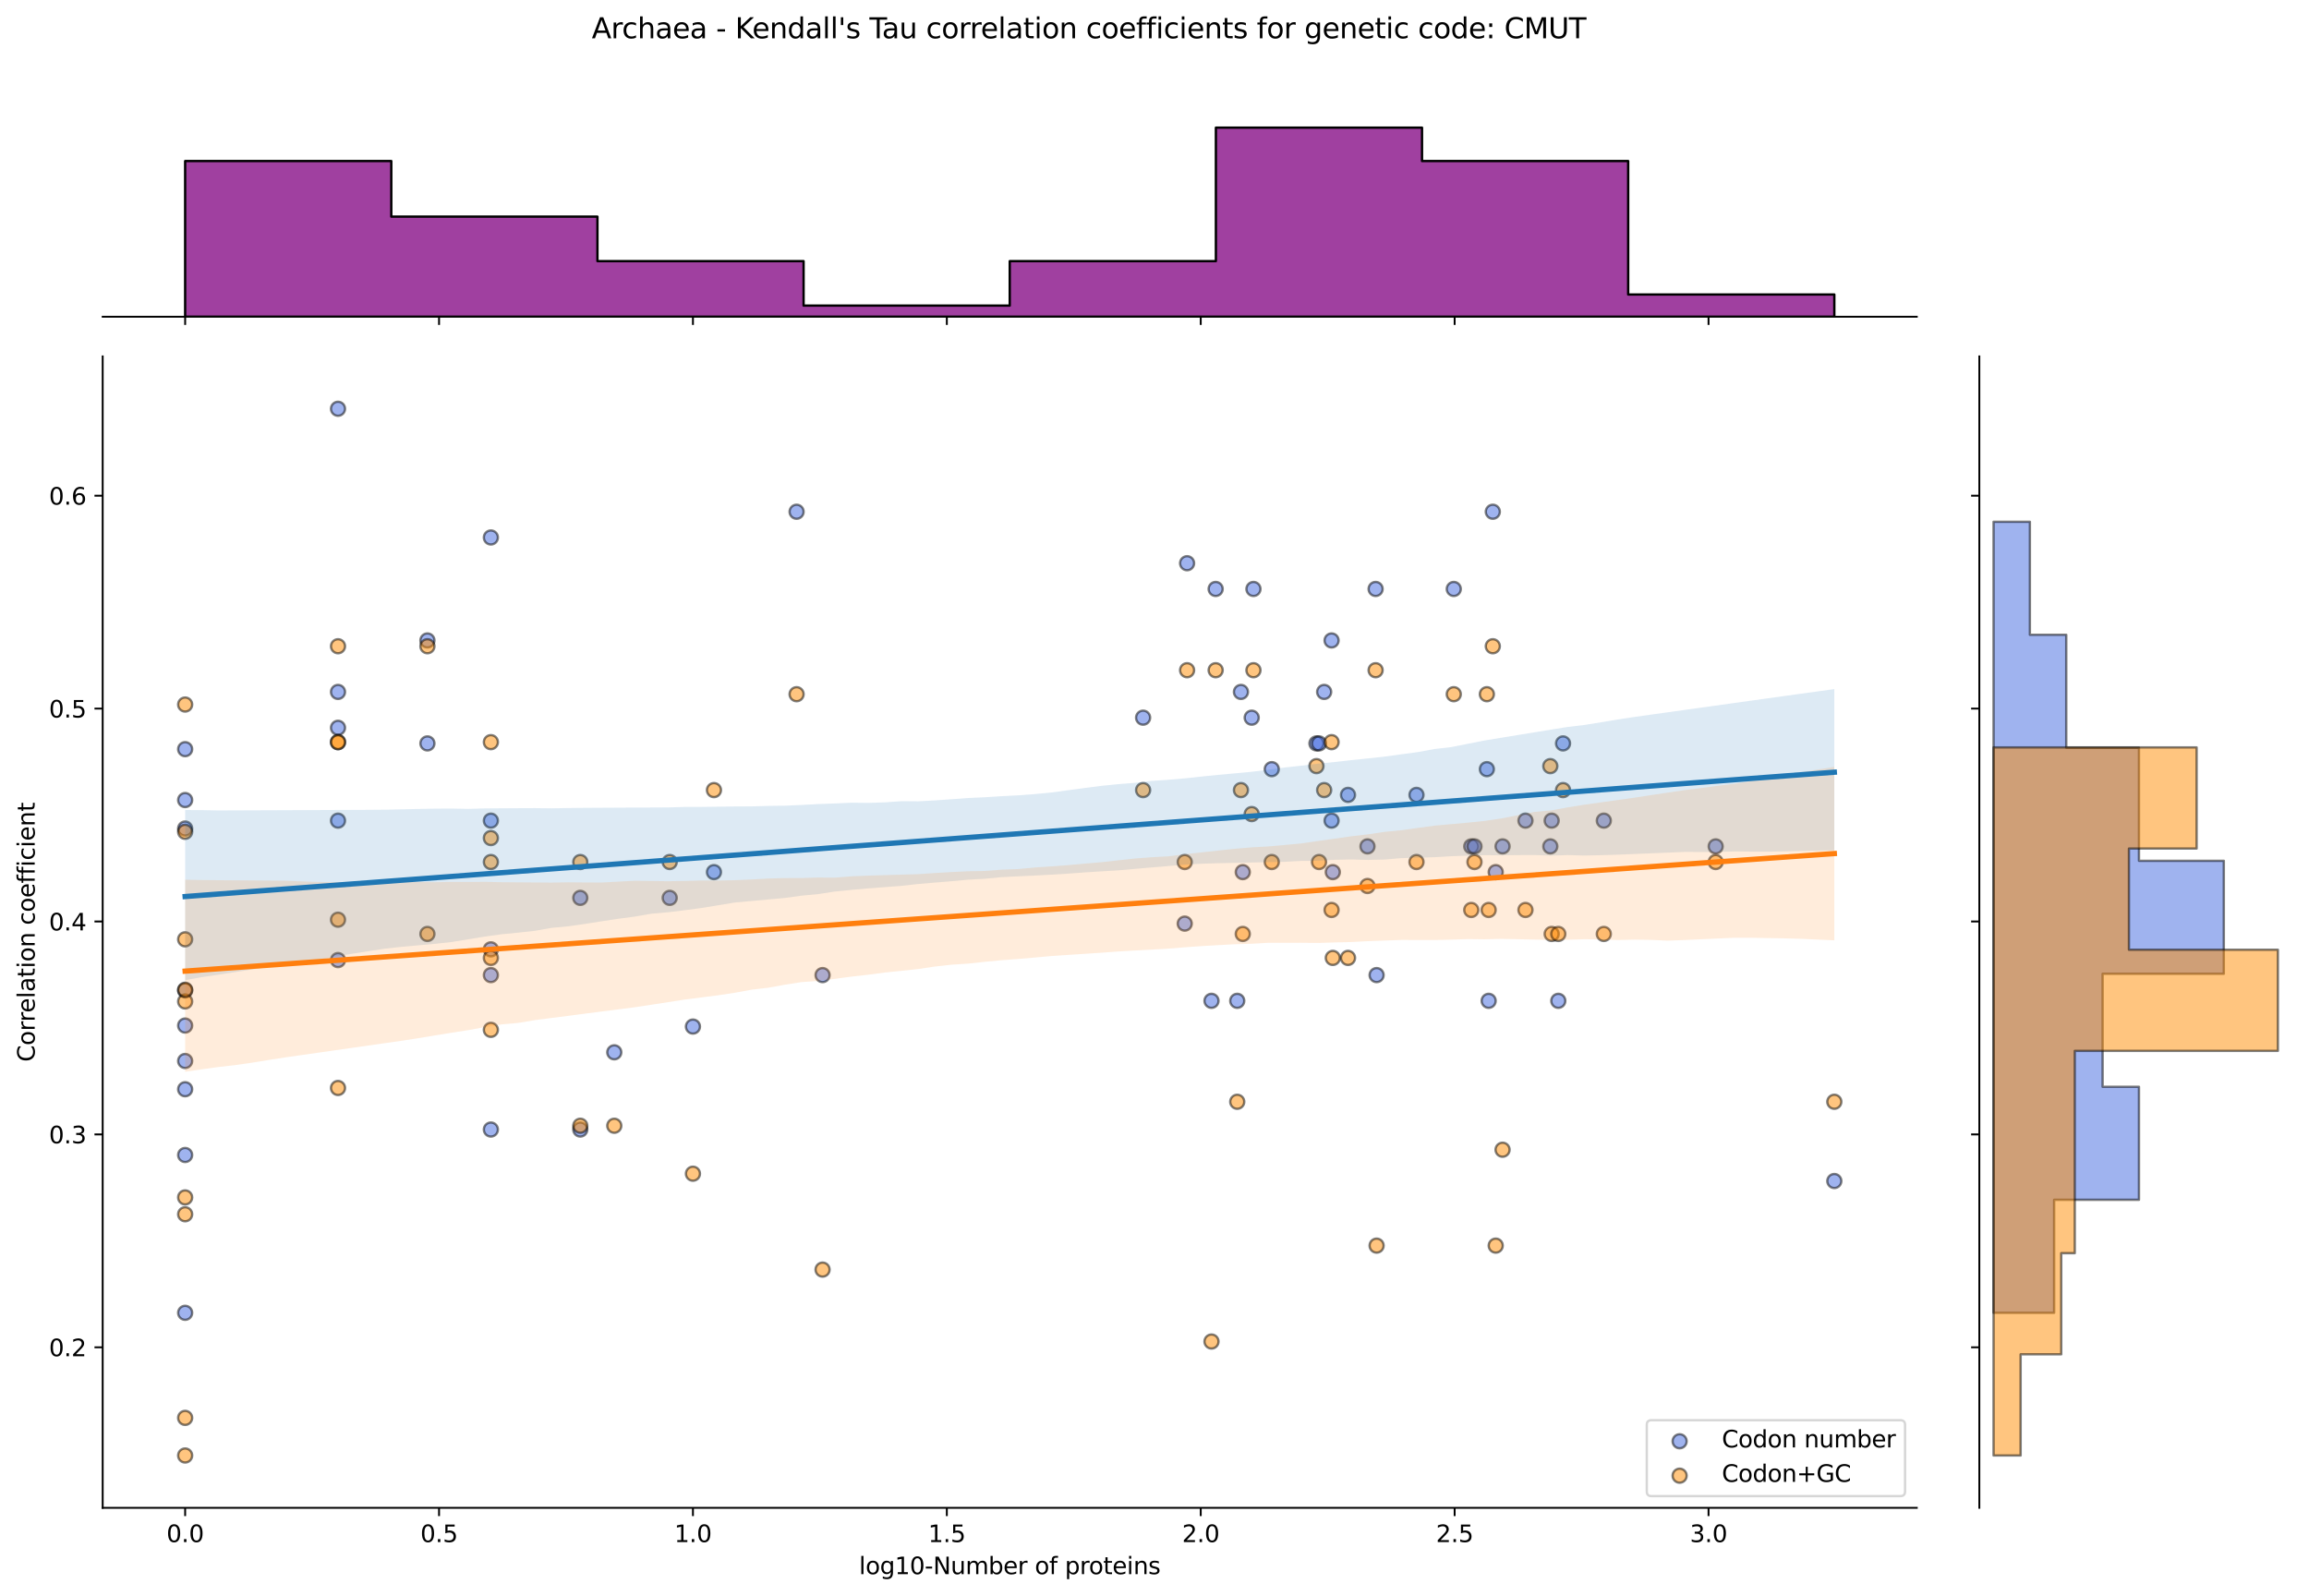 <?xml version="1.0" encoding="utf-8" standalone="no"?>
<!DOCTYPE svg PUBLIC "-//W3C//DTD SVG 1.1//EN"
  "http://www.w3.org/Graphics/SVG/1.1/DTD/svg11.dtd">
<svg xmlns:xlink="http://www.w3.org/1999/xlink" width="984.456pt" height="680.423pt" viewBox="0 0 984.456 680.423" xmlns="http://www.w3.org/2000/svg" version="1.1">
 <defs>
  <style type="text/css">*{stroke-linejoin: round; stroke-linecap: butt}</style>
 </defs>
 <g id="figure_1">
  <g id="patch_1">
   <path d="M 0 680.423 
L 984.456 680.423 
L 984.456 0 
L 0 0 
z
" style="fill: #ffffff"/>
  </g>
  <g id="axes_1">
   <g id="patch_2">
    <path d="M 43.781 642.867 
L 817.232 642.867 
L 817.232 151.966 
L 43.781 151.966 
z
" style="fill: #ffffff"/>
   </g>
   <g id="PathCollection_1">
    <defs>
     <path id="m289b94f6c4" d="M 0 3 
C 0.796 3 1.559 2.684 2.121 2.121 
C 2.684 1.559 3 0.796 3 0 
C 3 -0.796 2.684 -1.559 2.121 -2.121 
C 1.559 -2.684 0.796 -3 0 -3 
C -0.796 -3 -1.559 -2.684 -2.121 -2.121 
C -2.684 -1.559 -3 -0.796 -3 0 
C -3 0.796 -2.684 1.559 -2.121 2.121 
C -1.559 2.684 -0.796 3 0 3 
z
" style="stroke: #000000; stroke-opacity: 0.5"/>
    </defs>
    <g clip-path="url(#p10c05598a2)">
     <use xlink:href="#m289b94f6c4" x="527.503" y="426.705" style="fill: #4169e1; fill-opacity: 0.5; stroke: #000000; stroke-opacity: 0.5"/>
     <use xlink:href="#m289b94f6c4" x="619.825" y="251.105" style="fill: #4169e1; fill-opacity: 0.5; stroke: #000000; stroke-opacity: 0.5"/>
     <use xlink:href="#m289b94f6c4" x="487.366" y="305.98" style="fill: #4169e1; fill-opacity: 0.5; stroke: #000000; stroke-opacity: 0.5"/>
     <use xlink:href="#m289b94f6c4" x="505.117" y="393.78" style="fill: #4169e1; fill-opacity: 0.5; stroke: #000000; stroke-opacity: 0.5"/>
     <use xlink:href="#m289b94f6c4" x="603.928" y="338.905" style="fill: #4169e1; fill-opacity: 0.5; stroke: #000000; stroke-opacity: 0.5"/>
     <use xlink:href="#m289b94f6c4" x="247.409" y="382.805" style="fill: #4169e1; fill-opacity: 0.5; stroke: #000000; stroke-opacity: 0.5"/>
     <use xlink:href="#m289b94f6c4" x="660.984" y="360.855" style="fill: #4169e1; fill-opacity: 0.5; stroke: #000000; stroke-opacity: 0.5"/>
     <use xlink:href="#m289b94f6c4" x="561.278" y="316.955" style="fill: #4169e1; fill-opacity: 0.5; stroke: #000000; stroke-opacity: 0.5"/>
     <use xlink:href="#m289b94f6c4" x="209.285" y="229.155" style="fill: #4169e1; fill-opacity: 0.5; stroke: #000000; stroke-opacity: 0.5"/>
     <use xlink:href="#m289b94f6c4" x="78.938" y="492.435" style="fill: #4169e1; fill-opacity: 0.5; stroke: #000000; stroke-opacity: 0.5"/>
     <use xlink:href="#m289b94f6c4" x="144.111" y="409.329" style="fill: #4169e1; fill-opacity: 0.5; stroke: #000000; stroke-opacity: 0.5"/>
     <use xlink:href="#m289b94f6c4" x="661.561" y="349.88" style="fill: #4169e1; fill-opacity: 0.5; stroke: #000000; stroke-opacity: 0.5"/>
     <use xlink:href="#m289b94f6c4" x="78.938" y="319.407" style="fill: #4169e1; fill-opacity: 0.5; stroke: #000000; stroke-opacity: 0.5"/>
     <use xlink:href="#m289b94f6c4" x="516.528" y="426.705" style="fill: #4169e1; fill-opacity: 0.5; stroke: #000000; stroke-opacity: 0.5"/>
     <use xlink:href="#m289b94f6c4" x="261.903" y="448.655" style="fill: #4169e1; fill-opacity: 0.5; stroke: #000000; stroke-opacity: 0.5"/>
     <use xlink:href="#m289b94f6c4" x="529.083" y="295.005" style="fill: #4169e1; fill-opacity: 0.5; stroke: #000000; stroke-opacity: 0.5"/>
     <use xlink:href="#m289b94f6c4" x="529.864" y="371.83" style="fill: #4169e1; fill-opacity: 0.5; stroke: #000000; stroke-opacity: 0.5"/>
     <use xlink:href="#m289b94f6c4" x="583.035" y="360.855" style="fill: #4169e1; fill-opacity: 0.5; stroke: #000000; stroke-opacity: 0.5"/>
     <use xlink:href="#m289b94f6c4" x="285.533" y="382.805" style="fill: #4169e1; fill-opacity: 0.5; stroke: #000000; stroke-opacity: 0.5"/>
     <use xlink:href="#m289b94f6c4" x="782.075" y="503.53" style="fill: #4169e1; fill-opacity: 0.5; stroke: #000000; stroke-opacity: 0.5"/>
     <use xlink:href="#m289b94f6c4" x="182.235" y="273.055" style="fill: #4169e1; fill-opacity: 0.5; stroke: #000000; stroke-opacity: 0.5"/>
     <use xlink:href="#m289b94f6c4" x="518.302" y="251.105" style="fill: #4169e1; fill-opacity: 0.5; stroke: #000000; stroke-opacity: 0.5"/>
     <use xlink:href="#m289b94f6c4" x="533.671" y="305.98" style="fill: #4169e1; fill-opacity: 0.5; stroke: #000000; stroke-opacity: 0.5"/>
     <use xlink:href="#m289b94f6c4" x="634.702" y="426.705" style="fill: #4169e1; fill-opacity: 0.5; stroke: #000000; stroke-opacity: 0.5"/>
     <use xlink:href="#m289b94f6c4" x="144.111" y="174.279" style="fill: #4169e1; fill-opacity: 0.5; stroke: #000000; stroke-opacity: 0.5"/>
     <use xlink:href="#m289b94f6c4" x="683.797" y="349.88" style="fill: #4169e1; fill-opacity: 0.5; stroke: #000000; stroke-opacity: 0.5"/>
     <use xlink:href="#m289b94f6c4" x="640.627" y="360.855" style="fill: #4169e1; fill-opacity: 0.5; stroke: #000000; stroke-opacity: 0.5"/>
     <use xlink:href="#m289b94f6c4" x="78.938" y="341.104" style="fill: #4169e1; fill-opacity: 0.5; stroke: #000000; stroke-opacity: 0.5"/>
     <use xlink:href="#m289b94f6c4" x="144.111" y="349.88" style="fill: #4169e1; fill-opacity: 0.5; stroke: #000000; stroke-opacity: 0.5"/>
     <use xlink:href="#m289b94f6c4" x="506.123" y="240.13" style="fill: #4169e1; fill-opacity: 0.5; stroke: #000000; stroke-opacity: 0.5"/>
     <use xlink:href="#m289b94f6c4" x="78.938" y="353.242" style="fill: #4169e1; fill-opacity: 0.5; stroke: #000000; stroke-opacity: 0.5"/>
     <use xlink:href="#m289b94f6c4" x="247.409" y="481.58" style="fill: #4169e1; fill-opacity: 0.5; stroke: #000000; stroke-opacity: 0.5"/>
     <use xlink:href="#m289b94f6c4" x="562.384" y="316.955" style="fill: #4169e1; fill-opacity: 0.5; stroke: #000000; stroke-opacity: 0.5"/>
     <use xlink:href="#m289b94f6c4" x="664.39" y="426.705" style="fill: #4169e1; fill-opacity: 0.5; stroke: #000000; stroke-opacity: 0.5"/>
     <use xlink:href="#m289b94f6c4" x="568.246" y="371.83" style="fill: #4169e1; fill-opacity: 0.5; stroke: #000000; stroke-opacity: 0.5"/>
     <use xlink:href="#m289b94f6c4" x="666.412" y="316.955" style="fill: #4169e1; fill-opacity: 0.5; stroke: #000000; stroke-opacity: 0.5"/>
     <use xlink:href="#m289b94f6c4" x="209.285" y="415.73" style="fill: #4169e1; fill-opacity: 0.5; stroke: #000000; stroke-opacity: 0.5"/>
     <use xlink:href="#m289b94f6c4" x="627.282" y="360.855" style="fill: #4169e1; fill-opacity: 0.5; stroke: #000000; stroke-opacity: 0.5"/>
     <use xlink:href="#m289b94f6c4" x="567.728" y="273.055" style="fill: #4169e1; fill-opacity: 0.5; stroke: #000000; stroke-opacity: 0.5"/>
     <use xlink:href="#m289b94f6c4" x="78.938" y="422.285" style="fill: #4169e1; fill-opacity: 0.5; stroke: #000000; stroke-opacity: 0.5"/>
     <use xlink:href="#m289b94f6c4" x="295.439" y="437.68" style="fill: #4169e1; fill-opacity: 0.5; stroke: #000000; stroke-opacity: 0.5"/>
     <use xlink:href="#m289b94f6c4" x="731.494" y="360.855" style="fill: #4169e1; fill-opacity: 0.5; stroke: #000000; stroke-opacity: 0.5"/>
     <use xlink:href="#m289b94f6c4" x="636.469" y="218.179" style="fill: #4169e1; fill-opacity: 0.5; stroke: #000000; stroke-opacity: 0.5"/>
     <use xlink:href="#m289b94f6c4" x="637.711" y="371.83" style="fill: #4169e1; fill-opacity: 0.5; stroke: #000000; stroke-opacity: 0.5"/>
     <use xlink:href="#m289b94f6c4" x="209.285" y="349.88" style="fill: #4169e1; fill-opacity: 0.5; stroke: #000000; stroke-opacity: 0.5"/>
     <use xlink:href="#m289b94f6c4" x="650.39" y="349.88" style="fill: #4169e1; fill-opacity: 0.5; stroke: #000000; stroke-opacity: 0.5"/>
     <use xlink:href="#m289b94f6c4" x="144.111" y="310.293" style="fill: #4169e1; fill-opacity: 0.5; stroke: #000000; stroke-opacity: 0.5"/>
     <use xlink:href="#m289b94f6c4" x="304.401" y="371.83" style="fill: #4169e1; fill-opacity: 0.5; stroke: #000000; stroke-opacity: 0.5"/>
     <use xlink:href="#m289b94f6c4" x="542.225" y="327.93" style="fill: #4169e1; fill-opacity: 0.5; stroke: #000000; stroke-opacity: 0.5"/>
     <use xlink:href="#m289b94f6c4" x="534.414" y="251.105" style="fill: #4169e1; fill-opacity: 0.5; stroke: #000000; stroke-opacity: 0.5"/>
     <use xlink:href="#m289b94f6c4" x="574.733" y="338.905" style="fill: #4169e1; fill-opacity: 0.5; stroke: #000000; stroke-opacity: 0.5"/>
     <use xlink:href="#m289b94f6c4" x="633.935" y="327.93" style="fill: #4169e1; fill-opacity: 0.5; stroke: #000000; stroke-opacity: 0.5"/>
     <use xlink:href="#m289b94f6c4" x="350.706" y="415.73" style="fill: #4169e1; fill-opacity: 0.5; stroke: #000000; stroke-opacity: 0.5"/>
     <use xlink:href="#m289b94f6c4" x="209.285" y="481.58" style="fill: #4169e1; fill-opacity: 0.5; stroke: #000000; stroke-opacity: 0.5"/>
     <use xlink:href="#m289b94f6c4" x="209.285" y="404.755" style="fill: #4169e1; fill-opacity: 0.5; stroke: #000000; stroke-opacity: 0.5"/>
     <use xlink:href="#m289b94f6c4" x="144.111" y="295.005" style="fill: #4169e1; fill-opacity: 0.5; stroke: #000000; stroke-opacity: 0.5"/>
     <use xlink:href="#m289b94f6c4" x="586.926" y="415.73" style="fill: #4169e1; fill-opacity: 0.5; stroke: #000000; stroke-opacity: 0.5"/>
     <use xlink:href="#m289b94f6c4" x="78.938" y="437.241" style="fill: #4169e1; fill-opacity: 0.5; stroke: #000000; stroke-opacity: 0.5"/>
     <use xlink:href="#m289b94f6c4" x="628.651" y="360.855" style="fill: #4169e1; fill-opacity: 0.5; stroke: #000000; stroke-opacity: 0.5"/>
     <use xlink:href="#m289b94f6c4" x="339.632" y="218.179" style="fill: #4169e1; fill-opacity: 0.5; stroke: #000000; stroke-opacity: 0.5"/>
     <use xlink:href="#m289b94f6c4" x="567.728" y="349.88" style="fill: #4169e1; fill-opacity: 0.5; stroke: #000000; stroke-opacity: 0.5"/>
     <use xlink:href="#m289b94f6c4" x="78.938" y="464.401" style="fill: #4169e1; fill-opacity: 0.5; stroke: #000000; stroke-opacity: 0.5"/>
     <use xlink:href="#m289b94f6c4" x="182.235" y="316.955" style="fill: #4169e1; fill-opacity: 0.5; stroke: #000000; stroke-opacity: 0.5"/>
     <use xlink:href="#m289b94f6c4" x="564.559" y="295.005" style="fill: #4169e1; fill-opacity: 0.5; stroke: #000000; stroke-opacity: 0.5"/>
     <use xlink:href="#m289b94f6c4" x="586.502" y="251.105" style="fill: #4169e1; fill-opacity: 0.5; stroke: #000000; stroke-opacity: 0.5"/>
     <use xlink:href="#m289b94f6c4" x="78.938" y="559.717" style="fill: #4169e1; fill-opacity: 0.5; stroke: #000000; stroke-opacity: 0.5"/>
     <use xlink:href="#m289b94f6c4" x="78.938" y="452.352" style="fill: #4169e1; fill-opacity: 0.5; stroke: #000000; stroke-opacity: 0.5"/>
    </g>
   </g>
   <g id="PathCollection_2">
    <defs>
     <path id="m9d7f227694" d="M 0 3 
C 0.796 3 1.559 2.684 2.121 2.121 
C 2.684 1.559 3 0.796 3 0 
C 3 -0.796 2.684 -1.559 2.121 -2.121 
C 1.559 -2.684 0.796 -3 0 -3 
C -0.796 -3 -1.559 -2.684 -2.121 -2.121 
C -2.684 -1.559 -3 -0.796 -3 0 
C -3 0.796 -2.684 1.559 -2.121 2.121 
C -1.559 2.684 -0.796 3 0 3 
z
" style="stroke: #000000; stroke-opacity: 0.5"/>
    </defs>
    <g clip-path="url(#p10c05598a2)">
     <use xlink:href="#m9d7f227694" x="527.503" y="469.742" style="fill: #ff8c00; fill-opacity: 0.5; stroke: #000000; stroke-opacity: 0.5"/>
     <use xlink:href="#m9d7f227694" x="619.825" y="295.969" style="fill: #ff8c00; fill-opacity: 0.5; stroke: #000000; stroke-opacity: 0.5"/>
     <use xlink:href="#m9d7f227694" x="487.366" y="336.857" style="fill: #ff8c00; fill-opacity: 0.5; stroke: #000000; stroke-opacity: 0.5"/>
     <use xlink:href="#m9d7f227694" x="505.117" y="367.523" style="fill: #ff8c00; fill-opacity: 0.5; stroke: #000000; stroke-opacity: 0.5"/>
     <use xlink:href="#m9d7f227694" x="603.928" y="367.523" style="fill: #ff8c00; fill-opacity: 0.5; stroke: #000000; stroke-opacity: 0.5"/>
     <use xlink:href="#m9d7f227694" x="247.409" y="367.523" style="fill: #ff8c00; fill-opacity: 0.5; stroke: #000000; stroke-opacity: 0.5"/>
     <use xlink:href="#m9d7f227694" x="660.984" y="326.635" style="fill: #ff8c00; fill-opacity: 0.5; stroke: #000000; stroke-opacity: 0.5"/>
     <use xlink:href="#m9d7f227694" x="561.278" y="326.635" style="fill: #ff8c00; fill-opacity: 0.5; stroke: #000000; stroke-opacity: 0.5"/>
     <use xlink:href="#m9d7f227694" x="209.285" y="357.301" style="fill: #ff8c00; fill-opacity: 0.5; stroke: #000000; stroke-opacity: 0.5"/>
     <use xlink:href="#m9d7f227694" x="78.938" y="426.964" style="fill: #ff8c00; fill-opacity: 0.5; stroke: #000000; stroke-opacity: 0.5"/>
     <use xlink:href="#m9d7f227694" x="144.111" y="463.861" style="fill: #ff8c00; fill-opacity: 0.5; stroke: #000000; stroke-opacity: 0.5"/>
     <use xlink:href="#m9d7f227694" x="661.561" y="398.188" style="fill: #ff8c00; fill-opacity: 0.5; stroke: #000000; stroke-opacity: 0.5"/>
     <use xlink:href="#m9d7f227694" x="78.938" y="354.643" style="fill: #ff8c00; fill-opacity: 0.5; stroke: #000000; stroke-opacity: 0.5"/>
     <use xlink:href="#m9d7f227694" x="516.528" y="571.961" style="fill: #ff8c00; fill-opacity: 0.5; stroke: #000000; stroke-opacity: 0.5"/>
     <use xlink:href="#m9d7f227694" x="261.903" y="479.964" style="fill: #ff8c00; fill-opacity: 0.5; stroke: #000000; stroke-opacity: 0.5"/>
     <use xlink:href="#m9d7f227694" x="529.083" y="336.857" style="fill: #ff8c00; fill-opacity: 0.5; stroke: #000000; stroke-opacity: 0.5"/>
     <use xlink:href="#m9d7f227694" x="529.864" y="398.188" style="fill: #ff8c00; fill-opacity: 0.5; stroke: #000000; stroke-opacity: 0.5"/>
     <use xlink:href="#m9d7f227694" x="583.035" y="377.744" style="fill: #ff8c00; fill-opacity: 0.5; stroke: #000000; stroke-opacity: 0.5"/>
     <use xlink:href="#m9d7f227694" x="285.533" y="367.523" style="fill: #ff8c00; fill-opacity: 0.5; stroke: #000000; stroke-opacity: 0.5"/>
     <use xlink:href="#m9d7f227694" x="782.075" y="469.742" style="fill: #ff8c00; fill-opacity: 0.5; stroke: #000000; stroke-opacity: 0.5"/>
     <use xlink:href="#m9d7f227694" x="182.235" y="275.525" style="fill: #ff8c00; fill-opacity: 0.5; stroke: #000000; stroke-opacity: 0.5"/>
     <use xlink:href="#m9d7f227694" x="518.302" y="285.747" style="fill: #ff8c00; fill-opacity: 0.5; stroke: #000000; stroke-opacity: 0.5"/>
     <use xlink:href="#m9d7f227694" x="533.671" y="347.079" style="fill: #ff8c00; fill-opacity: 0.5; stroke: #000000; stroke-opacity: 0.5"/>
     <use xlink:href="#m9d7f227694" x="634.702" y="387.966" style="fill: #ff8c00; fill-opacity: 0.5; stroke: #000000; stroke-opacity: 0.5"/>
     <use xlink:href="#m9d7f227694" x="144.111" y="275.525" style="fill: #ff8c00; fill-opacity: 0.5; stroke: #000000; stroke-opacity: 0.5"/>
     <use xlink:href="#m9d7f227694" x="683.797" y="398.188" style="fill: #ff8c00; fill-opacity: 0.5; stroke: #000000; stroke-opacity: 0.5"/>
     <use xlink:href="#m9d7f227694" x="640.627" y="490.186" style="fill: #ff8c00; fill-opacity: 0.5; stroke: #000000; stroke-opacity: 0.5"/>
     <use xlink:href="#m9d7f227694" x="78.938" y="400.482" style="fill: #ff8c00; fill-opacity: 0.5; stroke: #000000; stroke-opacity: 0.5"/>
     <use xlink:href="#m9d7f227694" x="144.111" y="316.413" style="fill: #ff8c00; fill-opacity: 0.5; stroke: #000000; stroke-opacity: 0.5"/>
     <use xlink:href="#m9d7f227694" x="506.123" y="285.747" style="fill: #ff8c00; fill-opacity: 0.5; stroke: #000000; stroke-opacity: 0.5"/>
     <use xlink:href="#m9d7f227694" x="78.938" y="421.981" style="fill: #ff8c00; fill-opacity: 0.5; stroke: #000000; stroke-opacity: 0.5"/>
     <use xlink:href="#m9d7f227694" x="247.409" y="479.964" style="fill: #ff8c00; fill-opacity: 0.5; stroke: #000000; stroke-opacity: 0.5"/>
     <use xlink:href="#m9d7f227694" x="562.384" y="367.523" style="fill: #ff8c00; fill-opacity: 0.5; stroke: #000000; stroke-opacity: 0.5"/>
     <use xlink:href="#m9d7f227694" x="664.39" y="398.188" style="fill: #ff8c00; fill-opacity: 0.5; stroke: #000000; stroke-opacity: 0.5"/>
     <use xlink:href="#m9d7f227694" x="568.246" y="408.41" style="fill: #ff8c00; fill-opacity: 0.5; stroke: #000000; stroke-opacity: 0.5"/>
     <use xlink:href="#m9d7f227694" x="666.412" y="336.857" style="fill: #ff8c00; fill-opacity: 0.5; stroke: #000000; stroke-opacity: 0.5"/>
     <use xlink:href="#m9d7f227694" x="209.285" y="408.41" style="fill: #ff8c00; fill-opacity: 0.5; stroke: #000000; stroke-opacity: 0.5"/>
     <use xlink:href="#m9d7f227694" x="627.282" y="387.966" style="fill: #ff8c00; fill-opacity: 0.5; stroke: #000000; stroke-opacity: 0.5"/>
     <use xlink:href="#m9d7f227694" x="567.728" y="316.413" style="fill: #ff8c00; fill-opacity: 0.5; stroke: #000000; stroke-opacity: 0.5"/>
     <use xlink:href="#m9d7f227694" x="78.938" y="517.696" style="fill: #ff8c00; fill-opacity: 0.5; stroke: #000000; stroke-opacity: 0.5"/>
     <use xlink:href="#m9d7f227694" x="295.439" y="500.408" style="fill: #ff8c00; fill-opacity: 0.5; stroke: #000000; stroke-opacity: 0.5"/>
     <use xlink:href="#m9d7f227694" x="731.494" y="367.523" style="fill: #ff8c00; fill-opacity: 0.5; stroke: #000000; stroke-opacity: 0.5"/>
     <use xlink:href="#m9d7f227694" x="636.469" y="275.525" style="fill: #ff8c00; fill-opacity: 0.5; stroke: #000000; stroke-opacity: 0.5"/>
     <use xlink:href="#m9d7f227694" x="637.711" y="531.073" style="fill: #ff8c00; fill-opacity: 0.5; stroke: #000000; stroke-opacity: 0.5"/>
     <use xlink:href="#m9d7f227694" x="209.285" y="316.413" style="fill: #ff8c00; fill-opacity: 0.5; stroke: #000000; stroke-opacity: 0.5"/>
     <use xlink:href="#m9d7f227694" x="650.39" y="387.966" style="fill: #ff8c00; fill-opacity: 0.5; stroke: #000000; stroke-opacity: 0.5"/>
     <use xlink:href="#m9d7f227694" x="144.111" y="392.119" style="fill: #ff8c00; fill-opacity: 0.5; stroke: #000000; stroke-opacity: 0.5"/>
     <use xlink:href="#m9d7f227694" x="304.401" y="336.857" style="fill: #ff8c00; fill-opacity: 0.5; stroke: #000000; stroke-opacity: 0.5"/>
     <use xlink:href="#m9d7f227694" x="542.225" y="367.523" style="fill: #ff8c00; fill-opacity: 0.5; stroke: #000000; stroke-opacity: 0.5"/>
     <use xlink:href="#m9d7f227694" x="534.414" y="285.747" style="fill: #ff8c00; fill-opacity: 0.5; stroke: #000000; stroke-opacity: 0.5"/>
     <use xlink:href="#m9d7f227694" x="574.733" y="408.41" style="fill: #ff8c00; fill-opacity: 0.5; stroke: #000000; stroke-opacity: 0.5"/>
     <use xlink:href="#m9d7f227694" x="633.935" y="295.969" style="fill: #ff8c00; fill-opacity: 0.5; stroke: #000000; stroke-opacity: 0.5"/>
     <use xlink:href="#m9d7f227694" x="350.706" y="541.295" style="fill: #ff8c00; fill-opacity: 0.5; stroke: #000000; stroke-opacity: 0.5"/>
     <use xlink:href="#m9d7f227694" x="209.285" y="439.076" style="fill: #ff8c00; fill-opacity: 0.5; stroke: #000000; stroke-opacity: 0.5"/>
     <use xlink:href="#m9d7f227694" x="209.285" y="367.523" style="fill: #ff8c00; fill-opacity: 0.5; stroke: #000000; stroke-opacity: 0.5"/>
     <use xlink:href="#m9d7f227694" x="144.111" y="316.413" style="fill: #ff8c00; fill-opacity: 0.5; stroke: #000000; stroke-opacity: 0.5"/>
     <use xlink:href="#m9d7f227694" x="586.926" y="531.073" style="fill: #ff8c00; fill-opacity: 0.5; stroke: #000000; stroke-opacity: 0.5"/>
     <use xlink:href="#m9d7f227694" x="78.938" y="620.553" style="fill: #ff8c00; fill-opacity: 0.5; stroke: #000000; stroke-opacity: 0.5"/>
     <use xlink:href="#m9d7f227694" x="628.651" y="367.523" style="fill: #ff8c00; fill-opacity: 0.5; stroke: #000000; stroke-opacity: 0.5"/>
     <use xlink:href="#m9d7f227694" x="339.632" y="295.969" style="fill: #ff8c00; fill-opacity: 0.5; stroke: #000000; stroke-opacity: 0.5"/>
     <use xlink:href="#m9d7f227694" x="567.728" y="387.966" style="fill: #ff8c00; fill-opacity: 0.5; stroke: #000000; stroke-opacity: 0.5"/>
     <use xlink:href="#m9d7f227694" x="78.938" y="510.518" style="fill: #ff8c00; fill-opacity: 0.5; stroke: #000000; stroke-opacity: 0.5"/>
     <use xlink:href="#m9d7f227694" x="182.235" y="398.188" style="fill: #ff8c00; fill-opacity: 0.5; stroke: #000000; stroke-opacity: 0.5"/>
     <use xlink:href="#m9d7f227694" x="564.559" y="336.857" style="fill: #ff8c00; fill-opacity: 0.5; stroke: #000000; stroke-opacity: 0.5"/>
     <use xlink:href="#m9d7f227694" x="586.502" y="285.747" style="fill: #ff8c00; fill-opacity: 0.5; stroke: #000000; stroke-opacity: 0.5"/>
     <use xlink:href="#m9d7f227694" x="78.938" y="604.515" style="fill: #ff8c00; fill-opacity: 0.5; stroke: #000000; stroke-opacity: 0.5"/>
     <use xlink:href="#m9d7f227694" x="78.938" y="300.381" style="fill: #ff8c00; fill-opacity: 0.5; stroke: #000000; stroke-opacity: 0.5"/>
    </g>
   </g>
   <g id="PolyCollection_1">
    <path d="M 78.938 345.343 
L 78.938 417.88 
L 86.04 416.598 
L 93.143 415.563 
L 100.245 414.45 
L 107.348 413.336 
L 114.45 412.223 
L 121.552 411.11 
L 128.655 410.264 
L 135.757 409.313 
L 142.86 407.782 
L 149.962 406.658 
L 157.064 405.541 
L 164.167 404.461 
L 171.269 403.673 
L 178.372 403.037 
L 185.474 402.402 
L 192.576 401.626 
L 199.679 400.467 
L 206.781 399.292 
L 213.884 398.32 
L 220.986 397.636 
L 228.088 396.845 
L 235.191 395.591 
L 242.293 394.93 
L 249.396 393.907 
L 256.498 392.791 
L 263.6 391.716 
L 270.703 390.766 
L 277.805 389.551 
L 284.908 388.933 
L 292.01 388.059 
L 299.112 387.12 
L 306.215 385.962 
L 313.317 384.783 
L 320.419 384.139 
L 327.522 383.496 
L 334.624 382.848 
L 341.727 381.867 
L 348.829 381.194 
L 355.931 380.105 
L 363.034 379.395 
L 370.136 378.776 
L 377.239 378.234 
L 384.341 377.687 
L 391.443 376.897 
L 398.546 376.294 
L 405.648 375.714 
L 412.751 375.048 
L 419.853 374.67 
L 426.955 373.975 
L 434.058 373.62 
L 441.16 373.289 
L 448.263 372.908 
L 455.365 372.477 
L 462.467 371.958 
L 469.57 371.501 
L 476.672 371.081 
L 483.775 370.463 
L 490.877 369.842 
L 497.979 369.254 
L 505.082 368.638 
L 512.184 368.26 
L 519.287 368.031 
L 526.389 367.883 
L 533.491 367.732 
L 540.594 367.577 
L 547.696 367.433 
L 554.799 367.045 
L 561.901 366.989 
L 569.003 366.589 
L 576.106 366.441 
L 583.208 366.632 
L 590.31 366.477 
L 597.413 365.865 
L 604.515 365.678 
L 611.618 365.462 
L 618.72 365.039 
L 625.822 364.804 
L 632.925 364.604 
L 640.027 364.672 
L 647.13 364.582 
L 654.232 364.552 
L 661.334 364.794 
L 668.437 364.565 
L 675.539 364.76 
L 682.642 364.612 
L 689.744 364.401 
L 696.846 364.104 
L 703.949 363.814 
L 711.051 363.519 
L 718.154 363.223 
L 725.256 363.251 
L 732.358 363.245 
L 739.461 363.011 
L 746.563 363.088 
L 753.666 363.126 
L 760.768 362.985 
L 767.87 362.828 
L 774.973 362.681 
L 782.075 362.535 
L 782.075 293.795 
L 782.075 293.795 
L 774.973 294.779 
L 767.87 295.763 
L 760.768 296.746 
L 753.666 297.734 
L 746.563 298.724 
L 739.461 299.715 
L 732.358 300.706 
L 725.256 301.699 
L 718.154 302.692 
L 711.051 303.685 
L 703.949 304.678 
L 696.846 305.671 
L 689.744 306.752 
L 682.642 307.936 
L 675.539 309.09 
L 668.437 309.925 
L 661.334 311.072 
L 654.232 312.224 
L 647.13 313.383 
L 640.027 314.546 
L 632.925 315.71 
L 625.822 317.107 
L 618.72 318.526 
L 611.618 319.34 
L 604.515 320.653 
L 597.413 321.599 
L 590.31 322.58 
L 583.208 323.351 
L 576.106 324.08 
L 569.003 324.883 
L 561.901 325.601 
L 554.799 326.439 
L 547.696 327.221 
L 540.594 328.174 
L 533.491 329.063 
L 526.389 329.729 
L 519.287 330.373 
L 512.184 331.09 
L 505.082 331.86 
L 497.979 332.471 
L 490.877 332.939 
L 483.775 333.773 
L 476.672 334.32 
L 469.57 335.049 
L 462.467 335.965 
L 455.365 336.92 
L 448.263 337.882 
L 441.16 338.562 
L 434.058 339.093 
L 426.955 339.463 
L 419.853 339.911 
L 412.751 340.232 
L 405.648 340.759 
L 398.546 341.257 
L 391.443 341.637 
L 384.341 341.58 
L 377.239 342.088 
L 370.136 342.315 
L 363.034 342.229 
L 355.931 342.562 
L 348.829 342.813 
L 341.727 343.196 
L 334.624 343.506 
L 327.522 343.604 
L 320.419 343.8 
L 313.317 343.834 
L 306.215 343.935 
L 299.112 344.024 
L 292.01 344.038 
L 284.908 344.244 
L 277.805 344.281 
L 270.703 344.317 
L 263.6 344.353 
L 256.498 344.392 
L 249.396 344.432 
L 242.293 344.505 
L 235.191 344.625 
L 228.088 344.543 
L 220.986 344.574 
L 213.884 344.615 
L 206.781 344.67 
L 199.679 344.874 
L 192.576 344.733 
L 185.474 344.771 
L 178.372 344.902 
L 171.269 345.059 
L 164.167 345.215 
L 157.064 345.277 
L 149.962 345.305 
L 142.86 345.333 
L 135.757 345.364 
L 128.655 345.395 
L 121.552 345.425 
L 114.45 345.453 
L 107.348 345.479 
L 100.245 345.506 
L 93.143 345.533 
L 86.04 345.397 
L 78.938 345.343 
z
" clip-path="url(#p10c05598a2)" style="fill: #1f77b4; fill-opacity: 0.15"/>
   </g>
   <g id="PolyCollection_2">
    <path d="M 78.938 375.06 
L 78.938 456.93 
L 86.04 455.914 
L 93.143 454.919 
L 100.245 454.117 
L 107.348 453.099 
L 114.45 451.937 
L 121.552 450.836 
L 128.655 449.821 
L 135.757 448.805 
L 142.86 447.79 
L 149.962 446.776 
L 157.064 445.758 
L 164.167 444.743 
L 171.269 443.727 
L 178.372 442.637 
L 185.474 441.447 
L 192.576 440.299 
L 199.679 439.191 
L 206.781 437.909 
L 213.884 436.749 
L 220.986 436.123 
L 228.088 434.921 
L 235.191 434.006 
L 242.293 433.112 
L 249.396 432.173 
L 256.498 431.264 
L 263.6 430.35 
L 270.703 429.435 
L 277.805 428.364 
L 284.908 427.261 
L 292.01 426.157 
L 299.112 425.245 
L 306.215 424.336 
L 313.317 423.267 
L 320.419 421.952 
L 327.522 421.119 
L 334.624 419.843 
L 341.727 418.714 
L 348.829 418.242 
L 355.931 417.337 
L 363.034 416.384 
L 370.136 415.586 
L 377.239 414.633 
L 384.341 413.915 
L 391.443 413.161 
L 398.546 412.089 
L 405.648 411.304 
L 412.751 410.848 
L 419.853 410.075 
L 426.955 409.396 
L 434.058 408.869 
L 441.16 408.252 
L 448.263 407.604 
L 455.365 407.131 
L 462.467 406.666 
L 469.57 406.192 
L 476.672 405.672 
L 483.775 405.252 
L 490.877 404.879 
L 497.979 404.469 
L 505.082 403.884 
L 512.184 403.384 
L 519.287 402.965 
L 526.389 402.586 
L 533.491 402.375 
L 540.594 401.972 
L 547.696 401.977 
L 554.799 401.956 
L 561.901 402.033 
L 569.003 401.814 
L 576.106 401.636 
L 583.208 401.265 
L 590.31 401.001 
L 597.413 400.744 
L 604.515 400.763 
L 611.618 400.782 
L 618.72 400.626 
L 625.822 400.384 
L 632.925 400.473 
L 640.027 400.283 
L 647.13 400.437 
L 654.232 400.59 
L 661.334 400.743 
L 668.437 400.655 
L 675.539 400.447 
L 682.642 400.522 
L 689.744 400.778 
L 696.846 400.614 
L 703.949 400.717 
L 711.051 401.042 
L 718.154 400.784 
L 725.256 400.46 
L 732.358 400.136 
L 739.461 399.812 
L 746.563 399.819 
L 753.666 399.943 
L 760.768 400.067 
L 767.87 400.267 
L 774.973 400.585 
L 782.075 400.9 
L 782.075 326.959 
L 782.075 326.959 
L 774.973 328.088 
L 767.87 329.294 
L 760.768 330.53 
L 753.666 331.766 
L 746.563 333.002 
L 739.461 334.159 
L 732.358 335.023 
L 725.256 335.991 
L 718.154 336.882 
L 711.051 337.934 
L 703.949 338.991 
L 696.846 340.094 
L 689.744 341.093 
L 682.642 342.082 
L 675.539 343.08 
L 668.437 344.221 
L 661.334 345.521 
L 654.232 346.167 
L 647.13 347.573 
L 640.027 348.965 
L 632.925 350.009 
L 625.822 350.738 
L 618.72 351.375 
L 611.618 352.021 
L 604.515 352.988 
L 597.413 353.978 
L 590.31 354.669 
L 583.208 355.73 
L 576.106 356.552 
L 569.003 357.579 
L 561.901 358.563 
L 554.799 359.604 
L 547.696 360.263 
L 540.594 360.889 
L 533.491 361.281 
L 526.389 361.882 
L 519.287 362.65 
L 512.184 363.433 
L 505.082 364.199 
L 497.979 365.103 
L 490.877 365.493 
L 483.775 366.034 
L 476.672 366.812 
L 469.57 367.597 
L 462.467 368.193 
L 455.365 368.847 
L 448.263 369.383 
L 441.16 369.865 
L 434.058 370.529 
L 426.955 370.787 
L 419.853 371.333 
L 412.751 371.469 
L 405.648 371.809 
L 398.546 372.22 
L 391.443 372.696 
L 384.341 372.903 
L 377.239 373.112 
L 370.136 373.326 
L 363.034 373.611 
L 355.931 374.187 
L 348.829 374.146 
L 341.727 374.354 
L 334.624 374.374 
L 327.522 374.567 
L 320.419 374.965 
L 313.317 375.271 
L 306.215 375.424 
L 299.112 375.395 
L 292.01 375.601 
L 284.908 375.704 
L 277.805 375.617 
L 270.703 375.513 
L 263.6 375.891 
L 256.498 376.271 
L 249.396 376.245 
L 242.293 376.177 
L 235.191 376.295 
L 228.088 376.244 
L 220.986 376.192 
L 213.884 376.127 
L 206.781 375.974 
L 199.679 376.042 
L 192.576 375.997 
L 185.474 376.131 
L 178.372 375.996 
L 171.269 375.845 
L 164.167 375.916 
L 157.064 376.056 
L 149.962 376.13 
L 142.86 376.107 
L 135.757 376.027 
L 128.655 375.781 
L 121.552 375.497 
L 114.45 375.438 
L 107.348 375.379 
L 100.245 375.324 
L 93.143 375.271 
L 86.04 375.207 
L 78.938 375.06 
z
" clip-path="url(#p10c05598a2)" style="fill: #ff7f0e; fill-opacity: 0.15"/>
   </g>
   <g id="matplotlib.axis_1">
    <g id="xtick_1">
     <g id="line2d_1">
      <defs>
       <path id="m6928689b16" d="M 0 0 
L 0 3.5 
" style="stroke: #000000; stroke-width: 0.8"/>
      </defs>
      <g>
       <use xlink:href="#m6928689b16" x="78.938" y="642.867" style="stroke: #000000; stroke-width: 0.8"/>
      </g>
     </g>
     <g id="text_1">
      <!-- 0.0 -->
      <g transform="translate(70.987 657.465) scale(0.1 -0.1)">
       <defs>
        <path id="DejaVuSans-30" d="M 2034 4250 
Q 1547 4250 1301 3770 
Q 1056 3291 1056 2328 
Q 1056 1369 1301 889 
Q 1547 409 2034 409 
Q 2525 409 2770 889 
Q 3016 1369 3016 2328 
Q 3016 3291 2770 3770 
Q 2525 4250 2034 4250 
z
M 2034 4750 
Q 2819 4750 3233 4129 
Q 3647 3509 3647 2328 
Q 3647 1150 3233 529 
Q 2819 -91 2034 -91 
Q 1250 -91 836 529 
Q 422 1150 422 2328 
Q 422 3509 836 4129 
Q 1250 4750 2034 4750 
z
" transform="scale(0.016)"/>
        <path id="DejaVuSans-2e" d="M 684 794 
L 1344 794 
L 1344 0 
L 684 0 
L 684 794 
z
" transform="scale(0.016)"/>
       </defs>
       <use xlink:href="#DejaVuSans-30"/>
       <use xlink:href="#DejaVuSans-2e" x="63.623"/>
       <use xlink:href="#DejaVuSans-30" x="95.41"/>
      </g>
     </g>
    </g>
    <g id="xtick_2">
     <g id="line2d_2">
      <g>
       <use xlink:href="#m6928689b16" x="187.189" y="642.867" style="stroke: #000000; stroke-width: 0.8"/>
      </g>
     </g>
     <g id="text_2">
      <!-- 0.5 -->
      <g transform="translate(179.237 657.465) scale(0.1 -0.1)">
       <defs>
        <path id="DejaVuSans-35" d="M 691 4666 
L 3169 4666 
L 3169 4134 
L 1269 4134 
L 1269 2991 
Q 1406 3038 1543 3061 
Q 1681 3084 1819 3084 
Q 2600 3084 3056 2656 
Q 3513 2228 3513 1497 
Q 3513 744 3044 326 
Q 2575 -91 1722 -91 
Q 1428 -91 1123 -41 
Q 819 9 494 109 
L 494 744 
Q 775 591 1075 516 
Q 1375 441 1709 441 
Q 2250 441 2565 725 
Q 2881 1009 2881 1497 
Q 2881 1984 2565 2268 
Q 2250 2553 1709 2553 
Q 1456 2553 1204 2497 
Q 953 2441 691 2322 
L 691 4666 
z
" transform="scale(0.016)"/>
       </defs>
       <use xlink:href="#DejaVuSans-30"/>
       <use xlink:href="#DejaVuSans-2e" x="63.623"/>
       <use xlink:href="#DejaVuSans-35" x="95.41"/>
      </g>
     </g>
    </g>
    <g id="xtick_3">
     <g id="line2d_3">
      <g>
       <use xlink:href="#m6928689b16" x="295.439" y="642.867" style="stroke: #000000; stroke-width: 0.8"/>
      </g>
     </g>
     <g id="text_3">
      <!-- 1.0 -->
      <g transform="translate(287.488 657.465) scale(0.1 -0.1)">
       <defs>
        <path id="DejaVuSans-31" d="M 794 531 
L 1825 531 
L 1825 4091 
L 703 3866 
L 703 4441 
L 1819 4666 
L 2450 4666 
L 2450 531 
L 3481 531 
L 3481 0 
L 794 0 
L 794 531 
z
" transform="scale(0.016)"/>
       </defs>
       <use xlink:href="#DejaVuSans-31"/>
       <use xlink:href="#DejaVuSans-2e" x="63.623"/>
       <use xlink:href="#DejaVuSans-30" x="95.41"/>
      </g>
     </g>
    </g>
    <g id="xtick_4">
     <g id="line2d_4">
      <g>
       <use xlink:href="#m6928689b16" x="403.69" y="642.867" style="stroke: #000000; stroke-width: 0.8"/>
      </g>
     </g>
     <g id="text_4">
      <!-- 1.5 -->
      <g transform="translate(395.738 657.465) scale(0.1 -0.1)">
       <use xlink:href="#DejaVuSans-31"/>
       <use xlink:href="#DejaVuSans-2e" x="63.623"/>
       <use xlink:href="#DejaVuSans-35" x="95.41"/>
      </g>
     </g>
    </g>
    <g id="xtick_5">
     <g id="line2d_5">
      <g>
       <use xlink:href="#m6928689b16" x="511.941" y="642.867" style="stroke: #000000; stroke-width: 0.8"/>
      </g>
     </g>
     <g id="text_5">
      <!-- 2.0 -->
      <g transform="translate(503.989 657.465) scale(0.1 -0.1)">
       <defs>
        <path id="DejaVuSans-32" d="M 1228 531 
L 3431 531 
L 3431 0 
L 469 0 
L 469 531 
Q 828 903 1448 1529 
Q 2069 2156 2228 2338 
Q 2531 2678 2651 2914 
Q 2772 3150 2772 3378 
Q 2772 3750 2511 3984 
Q 2250 4219 1831 4219 
Q 1534 4219 1204 4116 
Q 875 4013 500 3803 
L 500 4441 
Q 881 4594 1212 4672 
Q 1544 4750 1819 4750 
Q 2544 4750 2975 4387 
Q 3406 4025 3406 3419 
Q 3406 3131 3298 2873 
Q 3191 2616 2906 2266 
Q 2828 2175 2409 1742 
Q 1991 1309 1228 531 
z
" transform="scale(0.016)"/>
       </defs>
       <use xlink:href="#DejaVuSans-32"/>
       <use xlink:href="#DejaVuSans-2e" x="63.623"/>
       <use xlink:href="#DejaVuSans-30" x="95.41"/>
      </g>
     </g>
    </g>
    <g id="xtick_6">
     <g id="line2d_6">
      <g>
       <use xlink:href="#m6928689b16" x="620.191" y="642.867" style="stroke: #000000; stroke-width: 0.8"/>
      </g>
     </g>
     <g id="text_6">
      <!-- 2.5 -->
      <g transform="translate(612.24 657.465) scale(0.1 -0.1)">
       <use xlink:href="#DejaVuSans-32"/>
       <use xlink:href="#DejaVuSans-2e" x="63.623"/>
       <use xlink:href="#DejaVuSans-35" x="95.41"/>
      </g>
     </g>
    </g>
    <g id="xtick_7">
     <g id="line2d_7">
      <g>
       <use xlink:href="#m6928689b16" x="728.442" y="642.867" style="stroke: #000000; stroke-width: 0.8"/>
      </g>
     </g>
     <g id="text_7">
      <!-- 3.0 -->
      <g transform="translate(720.49 657.465) scale(0.1 -0.1)">
       <defs>
        <path id="DejaVuSans-33" d="M 2597 2516 
Q 3050 2419 3304 2112 
Q 3559 1806 3559 1356 
Q 3559 666 3084 287 
Q 2609 -91 1734 -91 
Q 1441 -91 1130 -33 
Q 819 25 488 141 
L 488 750 
Q 750 597 1062 519 
Q 1375 441 1716 441 
Q 2309 441 2620 675 
Q 2931 909 2931 1356 
Q 2931 1769 2642 2001 
Q 2353 2234 1838 2234 
L 1294 2234 
L 1294 2753 
L 1863 2753 
Q 2328 2753 2575 2939 
Q 2822 3125 2822 3475 
Q 2822 3834 2567 4026 
Q 2313 4219 1838 4219 
Q 1578 4219 1281 4162 
Q 984 4106 628 3988 
L 628 4550 
Q 988 4650 1302 4700 
Q 1616 4750 1894 4750 
Q 2613 4750 3031 4423 
Q 3450 4097 3450 3541 
Q 3450 3153 3228 2886 
Q 3006 2619 2597 2516 
z
" transform="scale(0.016)"/>
       </defs>
       <use xlink:href="#DejaVuSans-33"/>
       <use xlink:href="#DejaVuSans-2e" x="63.623"/>
       <use xlink:href="#DejaVuSans-30" x="95.41"/>
      </g>
     </g>
    </g>
    <g id="text_8">
     <!-- log10-Number of proteins -->
     <g transform="translate(366.258 671.143) scale(0.1 -0.1)">
      <defs>
       <path id="DejaVuSans-6c" d="M 603 4863 
L 1178 4863 
L 1178 0 
L 603 0 
L 603 4863 
z
" transform="scale(0.016)"/>
       <path id="DejaVuSans-6f" d="M 1959 3097 
Q 1497 3097 1228 2736 
Q 959 2375 959 1747 
Q 959 1119 1226 758 
Q 1494 397 1959 397 
Q 2419 397 2687 759 
Q 2956 1122 2956 1747 
Q 2956 2369 2687 2733 
Q 2419 3097 1959 3097 
z
M 1959 3584 
Q 2709 3584 3137 3096 
Q 3566 2609 3566 1747 
Q 3566 888 3137 398 
Q 2709 -91 1959 -91 
Q 1206 -91 779 398 
Q 353 888 353 1747 
Q 353 2609 779 3096 
Q 1206 3584 1959 3584 
z
" transform="scale(0.016)"/>
       <path id="DejaVuSans-67" d="M 2906 1791 
Q 2906 2416 2648 2759 
Q 2391 3103 1925 3103 
Q 1463 3103 1205 2759 
Q 947 2416 947 1791 
Q 947 1169 1205 825 
Q 1463 481 1925 481 
Q 2391 481 2648 825 
Q 2906 1169 2906 1791 
z
M 3481 434 
Q 3481 -459 3084 -895 
Q 2688 -1331 1869 -1331 
Q 1566 -1331 1297 -1286 
Q 1028 -1241 775 -1147 
L 775 -588 
Q 1028 -725 1275 -790 
Q 1522 -856 1778 -856 
Q 2344 -856 2625 -561 
Q 2906 -266 2906 331 
L 2906 616 
Q 2728 306 2450 153 
Q 2172 0 1784 0 
Q 1141 0 747 490 
Q 353 981 353 1791 
Q 353 2603 747 3093 
Q 1141 3584 1784 3584 
Q 2172 3584 2450 3431 
Q 2728 3278 2906 2969 
L 2906 3500 
L 3481 3500 
L 3481 434 
z
" transform="scale(0.016)"/>
       <path id="DejaVuSans-2d" d="M 313 2009 
L 1997 2009 
L 1997 1497 
L 313 1497 
L 313 2009 
z
" transform="scale(0.016)"/>
       <path id="DejaVuSans-4e" d="M 628 4666 
L 1478 4666 
L 3547 763 
L 3547 4666 
L 4159 4666 
L 4159 0 
L 3309 0 
L 1241 3903 
L 1241 0 
L 628 0 
L 628 4666 
z
" transform="scale(0.016)"/>
       <path id="DejaVuSans-75" d="M 544 1381 
L 544 3500 
L 1119 3500 
L 1119 1403 
Q 1119 906 1312 657 
Q 1506 409 1894 409 
Q 2359 409 2629 706 
Q 2900 1003 2900 1516 
L 2900 3500 
L 3475 3500 
L 3475 0 
L 2900 0 
L 2900 538 
Q 2691 219 2414 64 
Q 2138 -91 1772 -91 
Q 1169 -91 856 284 
Q 544 659 544 1381 
z
M 1991 3584 
L 1991 3584 
z
" transform="scale(0.016)"/>
       <path id="DejaVuSans-6d" d="M 3328 2828 
Q 3544 3216 3844 3400 
Q 4144 3584 4550 3584 
Q 5097 3584 5394 3201 
Q 5691 2819 5691 2113 
L 5691 0 
L 5113 0 
L 5113 2094 
Q 5113 2597 4934 2840 
Q 4756 3084 4391 3084 
Q 3944 3084 3684 2787 
Q 3425 2491 3425 1978 
L 3425 0 
L 2847 0 
L 2847 2094 
Q 2847 2600 2669 2842 
Q 2491 3084 2119 3084 
Q 1678 3084 1418 2786 
Q 1159 2488 1159 1978 
L 1159 0 
L 581 0 
L 581 3500 
L 1159 3500 
L 1159 2956 
Q 1356 3278 1631 3431 
Q 1906 3584 2284 3584 
Q 2666 3584 2933 3390 
Q 3200 3197 3328 2828 
z
" transform="scale(0.016)"/>
       <path id="DejaVuSans-62" d="M 3116 1747 
Q 3116 2381 2855 2742 
Q 2594 3103 2138 3103 
Q 1681 3103 1420 2742 
Q 1159 2381 1159 1747 
Q 1159 1113 1420 752 
Q 1681 391 2138 391 
Q 2594 391 2855 752 
Q 3116 1113 3116 1747 
z
M 1159 2969 
Q 1341 3281 1617 3432 
Q 1894 3584 2278 3584 
Q 2916 3584 3314 3078 
Q 3713 2572 3713 1747 
Q 3713 922 3314 415 
Q 2916 -91 2278 -91 
Q 1894 -91 1617 61 
Q 1341 213 1159 525 
L 1159 0 
L 581 0 
L 581 4863 
L 1159 4863 
L 1159 2969 
z
" transform="scale(0.016)"/>
       <path id="DejaVuSans-65" d="M 3597 1894 
L 3597 1613 
L 953 1613 
Q 991 1019 1311 708 
Q 1631 397 2203 397 
Q 2534 397 2845 478 
Q 3156 559 3463 722 
L 3463 178 
Q 3153 47 2828 -22 
Q 2503 -91 2169 -91 
Q 1331 -91 842 396 
Q 353 884 353 1716 
Q 353 2575 817 3079 
Q 1281 3584 2069 3584 
Q 2775 3584 3186 3129 
Q 3597 2675 3597 1894 
z
M 3022 2063 
Q 3016 2534 2758 2815 
Q 2500 3097 2075 3097 
Q 1594 3097 1305 2825 
Q 1016 2553 972 2059 
L 3022 2063 
z
" transform="scale(0.016)"/>
       <path id="DejaVuSans-72" d="M 2631 2963 
Q 2534 3019 2420 3045 
Q 2306 3072 2169 3072 
Q 1681 3072 1420 2755 
Q 1159 2438 1159 1844 
L 1159 0 
L 581 0 
L 581 3500 
L 1159 3500 
L 1159 2956 
Q 1341 3275 1631 3429 
Q 1922 3584 2338 3584 
Q 2397 3584 2469 3576 
Q 2541 3569 2628 3553 
L 2631 2963 
z
" transform="scale(0.016)"/>
       <path id="DejaVuSans-20" transform="scale(0.016)"/>
       <path id="DejaVuSans-66" d="M 2375 4863 
L 2375 4384 
L 1825 4384 
Q 1516 4384 1395 4259 
Q 1275 4134 1275 3809 
L 1275 3500 
L 2222 3500 
L 2222 3053 
L 1275 3053 
L 1275 0 
L 697 0 
L 697 3053 
L 147 3053 
L 147 3500 
L 697 3500 
L 697 3744 
Q 697 4328 969 4595 
Q 1241 4863 1831 4863 
L 2375 4863 
z
" transform="scale(0.016)"/>
       <path id="DejaVuSans-70" d="M 1159 525 
L 1159 -1331 
L 581 -1331 
L 581 3500 
L 1159 3500 
L 1159 2969 
Q 1341 3281 1617 3432 
Q 1894 3584 2278 3584 
Q 2916 3584 3314 3078 
Q 3713 2572 3713 1747 
Q 3713 922 3314 415 
Q 2916 -91 2278 -91 
Q 1894 -91 1617 61 
Q 1341 213 1159 525 
z
M 3116 1747 
Q 3116 2381 2855 2742 
Q 2594 3103 2138 3103 
Q 1681 3103 1420 2742 
Q 1159 2381 1159 1747 
Q 1159 1113 1420 752 
Q 1681 391 2138 391 
Q 2594 391 2855 752 
Q 3116 1113 3116 1747 
z
" transform="scale(0.016)"/>
       <path id="DejaVuSans-74" d="M 1172 4494 
L 1172 3500 
L 2356 3500 
L 2356 3053 
L 1172 3053 
L 1172 1153 
Q 1172 725 1289 603 
Q 1406 481 1766 481 
L 2356 481 
L 2356 0 
L 1766 0 
Q 1100 0 847 248 
Q 594 497 594 1153 
L 594 3053 
L 172 3053 
L 172 3500 
L 594 3500 
L 594 4494 
L 1172 4494 
z
" transform="scale(0.016)"/>
       <path id="DejaVuSans-69" d="M 603 3500 
L 1178 3500 
L 1178 0 
L 603 0 
L 603 3500 
z
M 603 4863 
L 1178 4863 
L 1178 4134 
L 603 4134 
L 603 4863 
z
" transform="scale(0.016)"/>
       <path id="DejaVuSans-6e" d="M 3513 2113 
L 3513 0 
L 2938 0 
L 2938 2094 
Q 2938 2591 2744 2837 
Q 2550 3084 2163 3084 
Q 1697 3084 1428 2787 
Q 1159 2491 1159 1978 
L 1159 0 
L 581 0 
L 581 3500 
L 1159 3500 
L 1159 2956 
Q 1366 3272 1645 3428 
Q 1925 3584 2291 3584 
Q 2894 3584 3203 3211 
Q 3513 2838 3513 2113 
z
" transform="scale(0.016)"/>
       <path id="DejaVuSans-73" d="M 2834 3397 
L 2834 2853 
Q 2591 2978 2328 3040 
Q 2066 3103 1784 3103 
Q 1356 3103 1142 2972 
Q 928 2841 928 2578 
Q 928 2378 1081 2264 
Q 1234 2150 1697 2047 
L 1894 2003 
Q 2506 1872 2764 1633 
Q 3022 1394 3022 966 
Q 3022 478 2636 193 
Q 2250 -91 1575 -91 
Q 1294 -91 989 -36 
Q 684 19 347 128 
L 347 722 
Q 666 556 975 473 
Q 1284 391 1588 391 
Q 1994 391 2212 530 
Q 2431 669 2431 922 
Q 2431 1156 2273 1281 
Q 2116 1406 1581 1522 
L 1381 1569 
Q 847 1681 609 1914 
Q 372 2147 372 2553 
Q 372 3047 722 3315 
Q 1072 3584 1716 3584 
Q 2034 3584 2315 3537 
Q 2597 3491 2834 3397 
z
" transform="scale(0.016)"/>
      </defs>
      <use xlink:href="#DejaVuSans-6c"/>
      <use xlink:href="#DejaVuSans-6f" x="27.783"/>
      <use xlink:href="#DejaVuSans-67" x="88.965"/>
      <use xlink:href="#DejaVuSans-31" x="152.441"/>
      <use xlink:href="#DejaVuSans-30" x="216.064"/>
      <use xlink:href="#DejaVuSans-2d" x="279.688"/>
      <use xlink:href="#DejaVuSans-4e" x="315.771"/>
      <use xlink:href="#DejaVuSans-75" x="390.576"/>
      <use xlink:href="#DejaVuSans-6d" x="453.955"/>
      <use xlink:href="#DejaVuSans-62" x="551.367"/>
      <use xlink:href="#DejaVuSans-65" x="614.844"/>
      <use xlink:href="#DejaVuSans-72" x="676.367"/>
      <use xlink:href="#DejaVuSans-20" x="717.48"/>
      <use xlink:href="#DejaVuSans-6f" x="749.268"/>
      <use xlink:href="#DejaVuSans-66" x="810.449"/>
      <use xlink:href="#DejaVuSans-20" x="845.654"/>
      <use xlink:href="#DejaVuSans-70" x="877.441"/>
      <use xlink:href="#DejaVuSans-72" x="940.918"/>
      <use xlink:href="#DejaVuSans-6f" x="979.781"/>
      <use xlink:href="#DejaVuSans-74" x="1040.963"/>
      <use xlink:href="#DejaVuSans-65" x="1080.172"/>
      <use xlink:href="#DejaVuSans-69" x="1141.695"/>
      <use xlink:href="#DejaVuSans-6e" x="1169.479"/>
      <use xlink:href="#DejaVuSans-73" x="1232.857"/>
     </g>
    </g>
   </g>
   <g id="matplotlib.axis_2">
    <g id="ytick_1">
     <g id="line2d_8">
      <defs>
       <path id="m85a33d1a13" d="M 0 0 
L -3.5 0 
" style="stroke: #000000; stroke-width: 0.8"/>
      </defs>
      <g>
       <use xlink:href="#m85a33d1a13" x="43.781" y="574.419" style="stroke: #000000; stroke-width: 0.8"/>
      </g>
     </g>
     <g id="text_9">
      <!-- 0.2 -->
      <g transform="translate(20.878 578.219) scale(0.1 -0.1)">
       <use xlink:href="#DejaVuSans-30"/>
       <use xlink:href="#DejaVuSans-2e" x="63.623"/>
       <use xlink:href="#DejaVuSans-32" x="95.41"/>
      </g>
     </g>
    </g>
    <g id="ytick_2">
     <g id="line2d_9">
      <g>
       <use xlink:href="#m85a33d1a13" x="43.781" y="483.651" style="stroke: #000000; stroke-width: 0.8"/>
      </g>
     </g>
     <g id="text_10">
      <!-- 0.3 -->
      <g transform="translate(20.878 487.45) scale(0.1 -0.1)">
       <use xlink:href="#DejaVuSans-30"/>
       <use xlink:href="#DejaVuSans-2e" x="63.623"/>
       <use xlink:href="#DejaVuSans-33" x="95.41"/>
      </g>
     </g>
    </g>
    <g id="ytick_3">
     <g id="line2d_10">
      <g>
       <use xlink:href="#m85a33d1a13" x="43.781" y="392.883" style="stroke: #000000; stroke-width: 0.8"/>
      </g>
     </g>
     <g id="text_11">
      <!-- 0.4 -->
      <g transform="translate(20.878 396.682) scale(0.1 -0.1)">
       <defs>
        <path id="DejaVuSans-34" d="M 2419 4116 
L 825 1625 
L 2419 1625 
L 2419 4116 
z
M 2253 4666 
L 3047 4666 
L 3047 1625 
L 3713 1625 
L 3713 1100 
L 3047 1100 
L 3047 0 
L 2419 0 
L 2419 1100 
L 313 1100 
L 313 1709 
L 2253 4666 
z
" transform="scale(0.016)"/>
       </defs>
       <use xlink:href="#DejaVuSans-30"/>
       <use xlink:href="#DejaVuSans-2e" x="63.623"/>
       <use xlink:href="#DejaVuSans-34" x="95.41"/>
      </g>
     </g>
    </g>
    <g id="ytick_4">
     <g id="line2d_11">
      <g>
       <use xlink:href="#m85a33d1a13" x="43.781" y="302.115" style="stroke: #000000; stroke-width: 0.8"/>
      </g>
     </g>
     <g id="text_12">
      <!-- 0.5 -->
      <g transform="translate(20.878 305.914) scale(0.1 -0.1)">
       <use xlink:href="#DejaVuSans-30"/>
       <use xlink:href="#DejaVuSans-2e" x="63.623"/>
       <use xlink:href="#DejaVuSans-35" x="95.41"/>
      </g>
     </g>
    </g>
    <g id="ytick_5">
     <g id="line2d_12">
      <g>
       <use xlink:href="#m85a33d1a13" x="43.781" y="211.347" style="stroke: #000000; stroke-width: 0.8"/>
      </g>
     </g>
     <g id="text_13">
      <!-- 0.6 -->
      <g transform="translate(20.878 215.146) scale(0.1 -0.1)">
       <defs>
        <path id="DejaVuSans-36" d="M 2113 2584 
Q 1688 2584 1439 2293 
Q 1191 2003 1191 1497 
Q 1191 994 1439 701 
Q 1688 409 2113 409 
Q 2538 409 2786 701 
Q 3034 994 3034 1497 
Q 3034 2003 2786 2293 
Q 2538 2584 2113 2584 
z
M 3366 4563 
L 3366 3988 
Q 3128 4100 2886 4159 
Q 2644 4219 2406 4219 
Q 1781 4219 1451 3797 
Q 1122 3375 1075 2522 
Q 1259 2794 1537 2939 
Q 1816 3084 2150 3084 
Q 2853 3084 3261 2657 
Q 3669 2231 3669 1497 
Q 3669 778 3244 343 
Q 2819 -91 2113 -91 
Q 1303 -91 875 529 
Q 447 1150 447 2328 
Q 447 3434 972 4092 
Q 1497 4750 2381 4750 
Q 2619 4750 2861 4703 
Q 3103 4656 3366 4563 
z
" transform="scale(0.016)"/>
       </defs>
       <use xlink:href="#DejaVuSans-30"/>
       <use xlink:href="#DejaVuSans-2e" x="63.623"/>
       <use xlink:href="#DejaVuSans-36" x="95.41"/>
      </g>
     </g>
    </g>
    <g id="text_14">
     <!-- Correlation coefficient -->
     <g transform="translate(14.798 452.712) rotate(-90) scale(0.1 -0.1)">
      <defs>
       <path id="DejaVuSans-43" d="M 4122 4306 
L 4122 3641 
Q 3803 3938 3442 4084 
Q 3081 4231 2675 4231 
Q 1875 4231 1450 3742 
Q 1025 3253 1025 2328 
Q 1025 1406 1450 917 
Q 1875 428 2675 428 
Q 3081 428 3442 575 
Q 3803 722 4122 1019 
L 4122 359 
Q 3791 134 3420 21 
Q 3050 -91 2638 -91 
Q 1578 -91 968 557 
Q 359 1206 359 2328 
Q 359 3453 968 4101 
Q 1578 4750 2638 4750 
Q 3056 4750 3426 4639 
Q 3797 4528 4122 4306 
z
" transform="scale(0.016)"/>
       <path id="DejaVuSans-61" d="M 2194 1759 
Q 1497 1759 1228 1600 
Q 959 1441 959 1056 
Q 959 750 1161 570 
Q 1363 391 1709 391 
Q 2188 391 2477 730 
Q 2766 1069 2766 1631 
L 2766 1759 
L 2194 1759 
z
M 3341 1997 
L 3341 0 
L 2766 0 
L 2766 531 
Q 2569 213 2275 61 
Q 1981 -91 1556 -91 
Q 1019 -91 701 211 
Q 384 513 384 1019 
Q 384 1609 779 1909 
Q 1175 2209 1959 2209 
L 2766 2209 
L 2766 2266 
Q 2766 2663 2505 2880 
Q 2244 3097 1772 3097 
Q 1472 3097 1187 3025 
Q 903 2953 641 2809 
L 641 3341 
Q 956 3463 1253 3523 
Q 1550 3584 1831 3584 
Q 2591 3584 2966 3190 
Q 3341 2797 3341 1997 
z
" transform="scale(0.016)"/>
       <path id="DejaVuSans-63" d="M 3122 3366 
L 3122 2828 
Q 2878 2963 2633 3030 
Q 2388 3097 2138 3097 
Q 1578 3097 1268 2742 
Q 959 2388 959 1747 
Q 959 1106 1268 751 
Q 1578 397 2138 397 
Q 2388 397 2633 464 
Q 2878 531 3122 666 
L 3122 134 
Q 2881 22 2623 -34 
Q 2366 -91 2075 -91 
Q 1284 -91 818 406 
Q 353 903 353 1747 
Q 353 2603 823 3093 
Q 1294 3584 2113 3584 
Q 2378 3584 2631 3529 
Q 2884 3475 3122 3366 
z
" transform="scale(0.016)"/>
      </defs>
      <use xlink:href="#DejaVuSans-43"/>
      <use xlink:href="#DejaVuSans-6f" x="69.824"/>
      <use xlink:href="#DejaVuSans-72" x="131.006"/>
      <use xlink:href="#DejaVuSans-72" x="170.369"/>
      <use xlink:href="#DejaVuSans-65" x="209.232"/>
      <use xlink:href="#DejaVuSans-6c" x="270.756"/>
      <use xlink:href="#DejaVuSans-61" x="298.539"/>
      <use xlink:href="#DejaVuSans-74" x="359.818"/>
      <use xlink:href="#DejaVuSans-69" x="399.027"/>
      <use xlink:href="#DejaVuSans-6f" x="426.811"/>
      <use xlink:href="#DejaVuSans-6e" x="487.992"/>
      <use xlink:href="#DejaVuSans-20" x="551.371"/>
      <use xlink:href="#DejaVuSans-63" x="583.158"/>
      <use xlink:href="#DejaVuSans-6f" x="638.139"/>
      <use xlink:href="#DejaVuSans-65" x="699.32"/>
      <use xlink:href="#DejaVuSans-66" x="760.844"/>
      <use xlink:href="#DejaVuSans-66" x="796.049"/>
      <use xlink:href="#DejaVuSans-69" x="831.254"/>
      <use xlink:href="#DejaVuSans-63" x="859.037"/>
      <use xlink:href="#DejaVuSans-69" x="914.018"/>
      <use xlink:href="#DejaVuSans-65" x="941.801"/>
      <use xlink:href="#DejaVuSans-6e" x="1003.324"/>
      <use xlink:href="#DejaVuSans-74" x="1066.703"/>
     </g>
    </g>
   </g>
   <g id="line2d_13">
    <path d="M 78.938 382.24 
L 86.04 381.704 
L 93.143 381.169 
L 100.245 380.633 
L 107.348 380.098 
L 114.45 379.563 
L 121.552 379.027 
L 128.655 378.492 
L 135.757 377.956 
L 142.86 377.421 
L 149.962 376.885 
L 157.064 376.35 
L 164.167 375.815 
L 171.269 375.279 
L 178.372 374.744 
L 185.474 374.208 
L 192.576 373.673 
L 199.679 373.137 
L 206.781 372.602 
L 213.884 372.067 
L 220.986 371.531 
L 228.088 370.996 
L 235.191 370.46 
L 242.293 369.925 
L 249.396 369.389 
L 256.498 368.854 
L 263.6 368.319 
L 270.703 367.783 
L 277.805 367.248 
L 284.908 366.712 
L 292.01 366.177 
L 299.112 365.641 
L 306.215 365.106 
L 313.317 364.571 
L 320.419 364.035 
L 327.522 363.5 
L 334.624 362.964 
L 341.727 362.429 
L 348.829 361.893 
L 355.931 361.358 
L 363.034 360.823 
L 370.136 360.287 
L 377.239 359.752 
L 384.341 359.216 
L 391.443 358.681 
L 398.546 358.145 
L 405.648 357.61 
L 412.751 357.075 
L 419.853 356.539 
L 426.955 356.004 
L 434.058 355.468 
L 441.16 354.933 
L 448.263 354.397 
L 455.365 353.862 
L 462.467 353.327 
L 469.57 352.791 
L 476.672 352.256 
L 483.775 351.72 
L 490.877 351.185 
L 497.979 350.649 
L 505.082 350.114 
L 512.184 349.579 
L 519.287 349.043 
L 526.389 348.508 
L 533.491 347.972 
L 540.594 347.437 
L 547.696 346.901 
L 554.799 346.366 
L 561.901 345.831 
L 569.003 345.295 
L 576.106 344.76 
L 583.208 344.224 
L 590.31 343.689 
L 597.413 343.153 
L 604.515 342.618 
L 611.618 342.083 
L 618.72 341.547 
L 625.822 341.012 
L 632.925 340.476 
L 640.027 339.941 
L 647.13 339.405 
L 654.232 338.87 
L 661.334 338.335 
L 668.437 337.799 
L 675.539 337.264 
L 682.642 336.728 
L 689.744 336.193 
L 696.846 335.657 
L 703.949 335.122 
L 711.051 334.587 
L 718.154 334.051 
L 725.256 333.516 
L 732.358 332.98 
L 739.461 332.445 
L 746.563 331.909 
L 753.666 331.374 
L 760.768 330.839 
L 767.87 330.303 
L 774.973 329.768 
L 782.075 329.232 
" clip-path="url(#p10c05598a2)" style="fill: none; stroke: #1f77b4; stroke-width: 2.25; stroke-linecap: square"/>
   </g>
   <g id="line2d_14">
    <path d="M 78.938 414.041 
L 86.04 413.535 
L 93.143 413.029 
L 100.245 412.522 
L 107.348 412.016 
L 114.45 411.51 
L 121.552 411.004 
L 128.655 410.497 
L 135.757 409.991 
L 142.86 409.485 
L 149.962 408.979 
L 157.064 408.472 
L 164.167 407.966 
L 171.269 407.46 
L 178.372 406.953 
L 185.474 406.447 
L 192.576 405.941 
L 199.679 405.435 
L 206.781 404.928 
L 213.884 404.422 
L 220.986 403.916 
L 228.088 403.41 
L 235.191 402.903 
L 242.293 402.397 
L 249.396 401.891 
L 256.498 401.385 
L 263.6 400.878 
L 270.703 400.372 
L 277.805 399.866 
L 284.908 399.36 
L 292.01 398.853 
L 299.112 398.347 
L 306.215 397.841 
L 313.317 397.335 
L 320.419 396.828 
L 327.522 396.322 
L 334.624 395.816 
L 341.727 395.31 
L 348.829 394.803 
L 355.931 394.297 
L 363.034 393.791 
L 370.136 393.284 
L 377.239 392.778 
L 384.341 392.272 
L 391.443 391.766 
L 398.546 391.259 
L 405.648 390.753 
L 412.751 390.247 
L 419.853 389.741 
L 426.955 389.234 
L 434.058 388.728 
L 441.16 388.222 
L 448.263 387.716 
L 455.365 387.209 
L 462.467 386.703 
L 469.57 386.197 
L 476.672 385.691 
L 483.775 385.184 
L 490.877 384.678 
L 497.979 384.172 
L 505.082 383.666 
L 512.184 383.159 
L 519.287 382.653 
L 526.389 382.147 
L 533.491 381.64 
L 540.594 381.134 
L 547.696 380.628 
L 554.799 380.122 
L 561.901 379.615 
L 569.003 379.109 
L 576.106 378.603 
L 583.208 378.097 
L 590.31 377.59 
L 597.413 377.084 
L 604.515 376.578 
L 611.618 376.072 
L 618.72 375.565 
L 625.822 375.059 
L 632.925 374.553 
L 640.027 374.047 
L 647.13 373.54 
L 654.232 373.034 
L 661.334 372.528 
L 668.437 372.022 
L 675.539 371.515 
L 682.642 371.009 
L 689.744 370.503 
L 696.846 369.996 
L 703.949 369.49 
L 711.051 368.984 
L 718.154 368.478 
L 725.256 367.971 
L 732.358 367.465 
L 739.461 366.959 
L 746.563 366.453 
L 753.666 365.946 
L 760.768 365.44 
L 767.87 364.934 
L 774.973 364.428 
L 782.075 363.921 
" clip-path="url(#p10c05598a2)" style="fill: none; stroke: #ff7f0e; stroke-width: 2.25; stroke-linecap: square"/>
   </g>
   <g id="patch_3">
    <path d="M 43.781 642.867 
L 43.781 151.966 
" style="fill: none; stroke: #000000; stroke-width: 0.8; stroke-linejoin: miter; stroke-linecap: square"/>
   </g>
   <g id="patch_4">
    <path d="M 43.781 642.867 
L 817.232 642.867 
" style="fill: none; stroke: #000000; stroke-width: 0.8; stroke-linejoin: miter; stroke-linecap: square"/>
   </g>
   <g id="legend_1">
    <g id="patch_5">
     <path d="M 704.119 637.867 
L 810.232 637.867 
Q 812.232 637.867 812.232 635.867 
L 812.232 607.51 
Q 812.232 605.51 810.232 605.51 
L 704.119 605.51 
Q 702.119 605.51 702.119 607.51 
L 702.119 635.867 
Q 702.119 637.867 704.119 637.867 
z
" style="fill: #ffffff; opacity: 0.8; stroke: #cccccc; stroke-linejoin: miter"/>
    </g>
    <g id="PathCollection_3">
     <g>
      <use xlink:href="#m289b94f6c4" x="716.119" y="614.484" style="fill: #4169e1; fill-opacity: 0.5; stroke: #000000; stroke-opacity: 0.5"/>
     </g>
    </g>
    <g id="text_15">
     <!-- Codon number -->
     <g transform="translate(734.119 617.109) scale(0.1 -0.1)">
      <defs>
       <path id="DejaVuSans-64" d="M 2906 2969 
L 2906 4863 
L 3481 4863 
L 3481 0 
L 2906 0 
L 2906 525 
Q 2725 213 2448 61 
Q 2172 -91 1784 -91 
Q 1150 -91 751 415 
Q 353 922 353 1747 
Q 353 2572 751 3078 
Q 1150 3584 1784 3584 
Q 2172 3584 2448 3432 
Q 2725 3281 2906 2969 
z
M 947 1747 
Q 947 1113 1208 752 
Q 1469 391 1925 391 
Q 2381 391 2643 752 
Q 2906 1113 2906 1747 
Q 2906 2381 2643 2742 
Q 2381 3103 1925 3103 
Q 1469 3103 1208 2742 
Q 947 2381 947 1747 
z
" transform="scale(0.016)"/>
      </defs>
      <use xlink:href="#DejaVuSans-43"/>
      <use xlink:href="#DejaVuSans-6f" x="69.824"/>
      <use xlink:href="#DejaVuSans-64" x="131.006"/>
      <use xlink:href="#DejaVuSans-6f" x="194.482"/>
      <use xlink:href="#DejaVuSans-6e" x="255.664"/>
      <use xlink:href="#DejaVuSans-20" x="319.043"/>
      <use xlink:href="#DejaVuSans-6e" x="350.83"/>
      <use xlink:href="#DejaVuSans-75" x="414.209"/>
      <use xlink:href="#DejaVuSans-6d" x="477.588"/>
      <use xlink:href="#DejaVuSans-62" x="575"/>
      <use xlink:href="#DejaVuSans-65" x="638.477"/>
      <use xlink:href="#DejaVuSans-72" x="700"/>
     </g>
    </g>
    <g id="PathCollection_4">
     <g>
      <use xlink:href="#m9d7f227694" x="716.119" y="629.162" style="fill: #ff8c00; fill-opacity: 0.5; stroke: #000000; stroke-opacity: 0.5"/>
     </g>
    </g>
    <g id="text_16">
     <!-- Codon+GC -->
     <g transform="translate(734.119 631.787) scale(0.1 -0.1)">
      <defs>
       <path id="DejaVuSans-2b" d="M 2944 4013 
L 2944 2272 
L 4684 2272 
L 4684 1741 
L 2944 1741 
L 2944 0 
L 2419 0 
L 2419 1741 
L 678 1741 
L 678 2272 
L 2419 2272 
L 2419 4013 
L 2944 4013 
z
" transform="scale(0.016)"/>
       <path id="DejaVuSans-47" d="M 3809 666 
L 3809 1919 
L 2778 1919 
L 2778 2438 
L 4434 2438 
L 4434 434 
Q 4069 175 3628 42 
Q 3188 -91 2688 -91 
Q 1594 -91 976 548 
Q 359 1188 359 2328 
Q 359 3472 976 4111 
Q 1594 4750 2688 4750 
Q 3144 4750 3555 4637 
Q 3966 4525 4313 4306 
L 4313 3634 
Q 3963 3931 3569 4081 
Q 3175 4231 2741 4231 
Q 1884 4231 1454 3753 
Q 1025 3275 1025 2328 
Q 1025 1384 1454 906 
Q 1884 428 2741 428 
Q 3075 428 3337 486 
Q 3600 544 3809 666 
z
" transform="scale(0.016)"/>
      </defs>
      <use xlink:href="#DejaVuSans-43"/>
      <use xlink:href="#DejaVuSans-6f" x="69.824"/>
      <use xlink:href="#DejaVuSans-64" x="131.006"/>
      <use xlink:href="#DejaVuSans-6f" x="194.482"/>
      <use xlink:href="#DejaVuSans-6e" x="255.664"/>
      <use xlink:href="#DejaVuSans-2b" x="319.043"/>
      <use xlink:href="#DejaVuSans-47" x="402.832"/>
      <use xlink:href="#DejaVuSans-43" x="480.322"/>
     </g>
    </g>
   </g>
  </g>
  <g id="axes_2">
   <g id="patch_6">
    <path d="M 43.781 135.038 
L 817.232 135.038 
L 817.232 50.4 
L 43.781 50.4 
z
" style="fill: #ffffff"/>
   </g>
   <g id="PolyCollection_3">
    <defs>
     <path id="m6b7ce554c2" d="M 78.938 -611.768 
L 78.938 -545.385 
L 166.83 -545.385 
L 166.83 -545.385 
L 254.722 -545.385 
L 254.722 -545.385 
L 342.614 -545.385 
L 342.614 -545.385 
L 430.507 -545.385 
L 430.507 -545.385 
L 518.399 -545.385 
L 518.399 -545.385 
L 606.291 -545.385 
L 606.291 -545.385 
L 694.183 -545.385 
L 694.183 -545.385 
L 782.075 -545.385 
L 782.075 -545.385 
L 782.075 -554.868 
L 782.075 -554.868 
L 782.075 -554.868 
L 694.183 -554.868 
L 694.183 -611.768 
L 606.291 -611.768 
L 606.291 -625.993 
L 518.399 -625.993 
L 518.399 -569.093 
L 430.507 -569.093 
L 430.507 -550.126 
L 342.614 -550.126 
L 342.614 -569.093 
L 254.722 -569.093 
L 254.722 -588.059 
L 166.83 -588.059 
L 166.83 -611.768 
L 78.938 -611.768 
z
" style="stroke: #000000"/>
    </defs>
    <g clip-path="url(#p9628548fea)">
     <use xlink:href="#m6b7ce554c2" x="0" y="680.423" style="fill: #800080; fill-opacity: 0.75; stroke: #000000"/>
    </g>
   </g>
   <g id="matplotlib.axis_3">
    <g id="xtick_8">
     <g id="line2d_15">
      <g>
       <use xlink:href="#m6928689b16" x="78.938" y="135.038" style="stroke: #000000; stroke-width: 0.8"/>
      </g>
     </g>
    </g>
    <g id="xtick_9">
     <g id="line2d_16">
      <g>
       <use xlink:href="#m6928689b16" x="187.189" y="135.038" style="stroke: #000000; stroke-width: 0.8"/>
      </g>
     </g>
    </g>
    <g id="xtick_10">
     <g id="line2d_17">
      <g>
       <use xlink:href="#m6928689b16" x="295.439" y="135.038" style="stroke: #000000; stroke-width: 0.8"/>
      </g>
     </g>
    </g>
    <g id="xtick_11">
     <g id="line2d_18">
      <g>
       <use xlink:href="#m6928689b16" x="403.69" y="135.038" style="stroke: #000000; stroke-width: 0.8"/>
      </g>
     </g>
    </g>
    <g id="xtick_12">
     <g id="line2d_19">
      <g>
       <use xlink:href="#m6928689b16" x="511.941" y="135.038" style="stroke: #000000; stroke-width: 0.8"/>
      </g>
     </g>
    </g>
    <g id="xtick_13">
     <g id="line2d_20">
      <g>
       <use xlink:href="#m6928689b16" x="620.191" y="135.038" style="stroke: #000000; stroke-width: 0.8"/>
      </g>
     </g>
    </g>
    <g id="xtick_14">
     <g id="line2d_21">
      <g>
       <use xlink:href="#m6928689b16" x="728.442" y="135.038" style="stroke: #000000; stroke-width: 0.8"/>
      </g>
     </g>
    </g>
   </g>
   <g id="matplotlib.axis_4">
    <g id="ytick_6"/>
    <g id="ytick_7"/>
    <g id="ytick_8"/>
    <g id="ytick_9"/>
   </g>
   <g id="patch_7">
    <path d="M 43.781 135.038 
L 817.232 135.038 
" style="fill: none; stroke: #000000; stroke-width: 0.8; stroke-linejoin: miter; stroke-linecap: square"/>
   </g>
  </g>
  <g id="axes_3">
   <g id="patch_8">
    <path d="M 843.903 642.867 
L 977.256 642.867 
L 977.256 151.966 
L 843.903 151.966 
z
" style="fill: #ffffff"/>
   </g>
   <g id="PolyCollection_4">
    <defs>
     <path id="m72b534752c" d="M 855.132 -120.706 
L 849.964 -120.706 
L 849.964 -120.706 
L 849.964 -168.886 
L 849.964 -168.886 
L 849.964 -217.065 
L 849.964 -217.065 
L 849.964 -265.245 
L 849.964 -265.245 
L 849.964 -313.425 
L 849.964 -313.425 
L 849.964 -361.604 
L 849.964 -361.604 
L 849.964 -409.784 
L 849.964 -409.784 
L 849.964 -457.964 
L 865.467 -457.964 
L 865.467 -457.964 
L 865.467 -409.784 
L 880.97 -409.784 
L 880.97 -361.604 
L 911.976 -361.604 
L 911.976 -313.425 
L 948.149 -313.425 
L 948.149 -265.245 
L 896.473 -265.245 
L 896.473 -217.065 
L 911.976 -217.065 
L 911.976 -168.886 
L 875.802 -168.886 
L 875.802 -120.706 
L 855.132 -120.706 
z
" style="stroke: #000000; stroke-opacity: 0.5"/>
    </defs>
    <g clip-path="url(#p3bb1896098)">
     <use xlink:href="#m72b534752c" x="0" y="680.423" style="fill: #4169e1; fill-opacity: 0.5; stroke: #000000; stroke-opacity: 0.5"/>
    </g>
   </g>
   <g id="PolyCollection_5">
    <defs>
     <path id="m0c5f611b7e" d="M 861.51 -59.87 
L 849.964 -59.87 
L 849.964 -59.87 
L 849.964 -102.998 
L 849.964 -102.998 
L 849.964 -146.127 
L 849.964 -146.127 
L 849.964 -189.255 
L 849.964 -189.255 
L 849.964 -232.384 
L 849.964 -232.384 
L 849.964 -275.512 
L 849.964 -275.512 
L 849.964 -318.641 
L 849.964 -318.641 
L 849.964 -361.769 
L 936.557 -361.769 
L 936.557 -361.769 
L 936.557 -318.641 
L 907.693 -318.641 
L 907.693 -275.512 
L 971.195 -275.512 
L 971.195 -232.384 
L 884.601 -232.384 
L 884.601 -189.255 
L 884.601 -189.255 
L 884.601 -146.127 
L 878.829 -146.127 
L 878.829 -102.998 
L 861.51 -102.998 
L 861.51 -59.87 
L 861.51 -59.87 
z
" style="stroke: #000000; stroke-opacity: 0.5"/>
    </defs>
    <g clip-path="url(#p3bb1896098)">
     <use xlink:href="#m0c5f611b7e" x="0" y="680.423" style="fill: #ff8c00; fill-opacity: 0.5; stroke: #000000; stroke-opacity: 0.5"/>
    </g>
   </g>
   <g id="matplotlib.axis_5">
    <g id="xtick_15"/>
    <g id="xtick_16"/>
    <g id="xtick_17"/>
    <g id="xtick_18"/>
   </g>
   <g id="matplotlib.axis_6">
    <g id="ytick_10">
     <g id="line2d_22">
      <g>
       <use xlink:href="#m85a33d1a13" x="843.903" y="574.419" style="stroke: #000000; stroke-width: 0.8"/>
      </g>
     </g>
    </g>
    <g id="ytick_11">
     <g id="line2d_23">
      <g>
       <use xlink:href="#m85a33d1a13" x="843.903" y="483.651" style="stroke: #000000; stroke-width: 0.8"/>
      </g>
     </g>
    </g>
    <g id="ytick_12">
     <g id="line2d_24">
      <g>
       <use xlink:href="#m85a33d1a13" x="843.903" y="392.883" style="stroke: #000000; stroke-width: 0.8"/>
      </g>
     </g>
    </g>
    <g id="ytick_13">
     <g id="line2d_25">
      <g>
       <use xlink:href="#m85a33d1a13" x="843.903" y="302.115" style="stroke: #000000; stroke-width: 0.8"/>
      </g>
     </g>
    </g>
    <g id="ytick_14">
     <g id="line2d_26">
      <g>
       <use xlink:href="#m85a33d1a13" x="843.903" y="211.347" style="stroke: #000000; stroke-width: 0.8"/>
      </g>
     </g>
    </g>
   </g>
   <g id="patch_9">
    <path d="M 843.903 642.867 
L 843.903 151.966 
" style="fill: none; stroke: #000000; stroke-width: 0.8; stroke-linejoin: miter; stroke-linecap: square"/>
   </g>
  </g>
  <g id="text_17">
   <!-- Archaea - Kendall's Tau correlation coefficients for genetic code: CMUT -->
   <g transform="translate(252.307 16.318) scale(0.12 -0.12)">
    <defs>
     <path id="DejaVuSans-41" d="M 2188 4044 
L 1331 1722 
L 3047 1722 
L 2188 4044 
z
M 1831 4666 
L 2547 4666 
L 4325 0 
L 3669 0 
L 3244 1197 
L 1141 1197 
L 716 0 
L 50 0 
L 1831 4666 
z
" transform="scale(0.016)"/>
     <path id="DejaVuSans-68" d="M 3513 2113 
L 3513 0 
L 2938 0 
L 2938 2094 
Q 2938 2591 2744 2837 
Q 2550 3084 2163 3084 
Q 1697 3084 1428 2787 
Q 1159 2491 1159 1978 
L 1159 0 
L 581 0 
L 581 4863 
L 1159 4863 
L 1159 2956 
Q 1366 3272 1645 3428 
Q 1925 3584 2291 3584 
Q 2894 3584 3203 3211 
Q 3513 2838 3513 2113 
z
" transform="scale(0.016)"/>
     <path id="DejaVuSans-4b" d="M 628 4666 
L 1259 4666 
L 1259 2694 
L 3353 4666 
L 4166 4666 
L 1850 2491 
L 4331 0 
L 3500 0 
L 1259 2247 
L 1259 0 
L 628 0 
L 628 4666 
z
" transform="scale(0.016)"/>
     <path id="DejaVuSans-27" d="M 1147 4666 
L 1147 2931 
L 616 2931 
L 616 4666 
L 1147 4666 
z
" transform="scale(0.016)"/>
     <path id="DejaVuSans-54" d="M -19 4666 
L 3928 4666 
L 3928 4134 
L 2272 4134 
L 2272 0 
L 1638 0 
L 1638 4134 
L -19 4134 
L -19 4666 
z
" transform="scale(0.016)"/>
     <path id="DejaVuSans-3a" d="M 750 794 
L 1409 794 
L 1409 0 
L 750 0 
L 750 794 
z
M 750 3309 
L 1409 3309 
L 1409 2516 
L 750 2516 
L 750 3309 
z
" transform="scale(0.016)"/>
     <path id="DejaVuSans-4d" d="M 628 4666 
L 1569 4666 
L 2759 1491 
L 3956 4666 
L 4897 4666 
L 4897 0 
L 4281 0 
L 4281 4097 
L 3078 897 
L 2444 897 
L 1241 4097 
L 1241 0 
L 628 0 
L 628 4666 
z
" transform="scale(0.016)"/>
     <path id="DejaVuSans-55" d="M 556 4666 
L 1191 4666 
L 1191 1831 
Q 1191 1081 1462 751 
Q 1734 422 2344 422 
Q 2950 422 3222 751 
Q 3494 1081 3494 1831 
L 3494 4666 
L 4128 4666 
L 4128 1753 
Q 4128 841 3676 375 
Q 3225 -91 2344 -91 
Q 1459 -91 1007 375 
Q 556 841 556 1753 
L 556 4666 
z
" transform="scale(0.016)"/>
    </defs>
    <use xlink:href="#DejaVuSans-41"/>
    <use xlink:href="#DejaVuSans-72" x="68.408"/>
    <use xlink:href="#DejaVuSans-63" x="107.271"/>
    <use xlink:href="#DejaVuSans-68" x="162.252"/>
    <use xlink:href="#DejaVuSans-61" x="225.631"/>
    <use xlink:href="#DejaVuSans-65" x="286.91"/>
    <use xlink:href="#DejaVuSans-61" x="348.434"/>
    <use xlink:href="#DejaVuSans-20" x="409.713"/>
    <use xlink:href="#DejaVuSans-2d" x="441.5"/>
    <use xlink:href="#DejaVuSans-20" x="477.584"/>
    <use xlink:href="#DejaVuSans-4b" x="509.371"/>
    <use xlink:href="#DejaVuSans-65" x="569.947"/>
    <use xlink:href="#DejaVuSans-6e" x="631.471"/>
    <use xlink:href="#DejaVuSans-64" x="694.85"/>
    <use xlink:href="#DejaVuSans-61" x="758.326"/>
    <use xlink:href="#DejaVuSans-6c" x="819.605"/>
    <use xlink:href="#DejaVuSans-6c" x="847.389"/>
    <use xlink:href="#DejaVuSans-27" x="875.172"/>
    <use xlink:href="#DejaVuSans-73" x="902.662"/>
    <use xlink:href="#DejaVuSans-20" x="954.762"/>
    <use xlink:href="#DejaVuSans-54" x="986.549"/>
    <use xlink:href="#DejaVuSans-61" x="1031.133"/>
    <use xlink:href="#DejaVuSans-75" x="1092.412"/>
    <use xlink:href="#DejaVuSans-20" x="1155.791"/>
    <use xlink:href="#DejaVuSans-63" x="1187.578"/>
    <use xlink:href="#DejaVuSans-6f" x="1242.559"/>
    <use xlink:href="#DejaVuSans-72" x="1303.74"/>
    <use xlink:href="#DejaVuSans-72" x="1343.104"/>
    <use xlink:href="#DejaVuSans-65" x="1381.967"/>
    <use xlink:href="#DejaVuSans-6c" x="1443.49"/>
    <use xlink:href="#DejaVuSans-61" x="1471.273"/>
    <use xlink:href="#DejaVuSans-74" x="1532.553"/>
    <use xlink:href="#DejaVuSans-69" x="1571.762"/>
    <use xlink:href="#DejaVuSans-6f" x="1599.545"/>
    <use xlink:href="#DejaVuSans-6e" x="1660.727"/>
    <use xlink:href="#DejaVuSans-20" x="1724.105"/>
    <use xlink:href="#DejaVuSans-63" x="1755.893"/>
    <use xlink:href="#DejaVuSans-6f" x="1810.873"/>
    <use xlink:href="#DejaVuSans-65" x="1872.055"/>
    <use xlink:href="#DejaVuSans-66" x="1933.578"/>
    <use xlink:href="#DejaVuSans-66" x="1968.783"/>
    <use xlink:href="#DejaVuSans-69" x="2003.988"/>
    <use xlink:href="#DejaVuSans-63" x="2031.771"/>
    <use xlink:href="#DejaVuSans-69" x="2086.752"/>
    <use xlink:href="#DejaVuSans-65" x="2114.535"/>
    <use xlink:href="#DejaVuSans-6e" x="2176.059"/>
    <use xlink:href="#DejaVuSans-74" x="2239.438"/>
    <use xlink:href="#DejaVuSans-73" x="2278.646"/>
    <use xlink:href="#DejaVuSans-20" x="2330.746"/>
    <use xlink:href="#DejaVuSans-66" x="2362.533"/>
    <use xlink:href="#DejaVuSans-6f" x="2397.738"/>
    <use xlink:href="#DejaVuSans-72" x="2458.92"/>
    <use xlink:href="#DejaVuSans-20" x="2500.033"/>
    <use xlink:href="#DejaVuSans-67" x="2531.82"/>
    <use xlink:href="#DejaVuSans-65" x="2595.297"/>
    <use xlink:href="#DejaVuSans-6e" x="2656.82"/>
    <use xlink:href="#DejaVuSans-65" x="2720.199"/>
    <use xlink:href="#DejaVuSans-74" x="2781.723"/>
    <use xlink:href="#DejaVuSans-69" x="2820.932"/>
    <use xlink:href="#DejaVuSans-63" x="2848.715"/>
    <use xlink:href="#DejaVuSans-20" x="2903.695"/>
    <use xlink:href="#DejaVuSans-63" x="2935.482"/>
    <use xlink:href="#DejaVuSans-6f" x="2990.463"/>
    <use xlink:href="#DejaVuSans-64" x="3051.645"/>
    <use xlink:href="#DejaVuSans-65" x="3115.121"/>
    <use xlink:href="#DejaVuSans-3a" x="3176.645"/>
    <use xlink:href="#DejaVuSans-20" x="3210.336"/>
    <use xlink:href="#DejaVuSans-43" x="3242.123"/>
    <use xlink:href="#DejaVuSans-4d" x="3311.947"/>
    <use xlink:href="#DejaVuSans-55" x="3398.227"/>
    <use xlink:href="#DejaVuSans-54" x="3471.42"/>
   </g>
  </g>
 </g>
 <defs>
  <clipPath id="p10c05598a2">
   <rect x="43.781" y="151.966" width="773.451" height="490.901"/>
  </clipPath>
  <clipPath id="p9628548fea">
   <rect x="43.781" y="50.4" width="773.451" height="84.638"/>
  </clipPath>
  <clipPath id="p3bb1896098">
   <rect x="843.903" y="151.966" width="133.354" height="490.901"/>
  </clipPath>
 </defs>
</svg>

